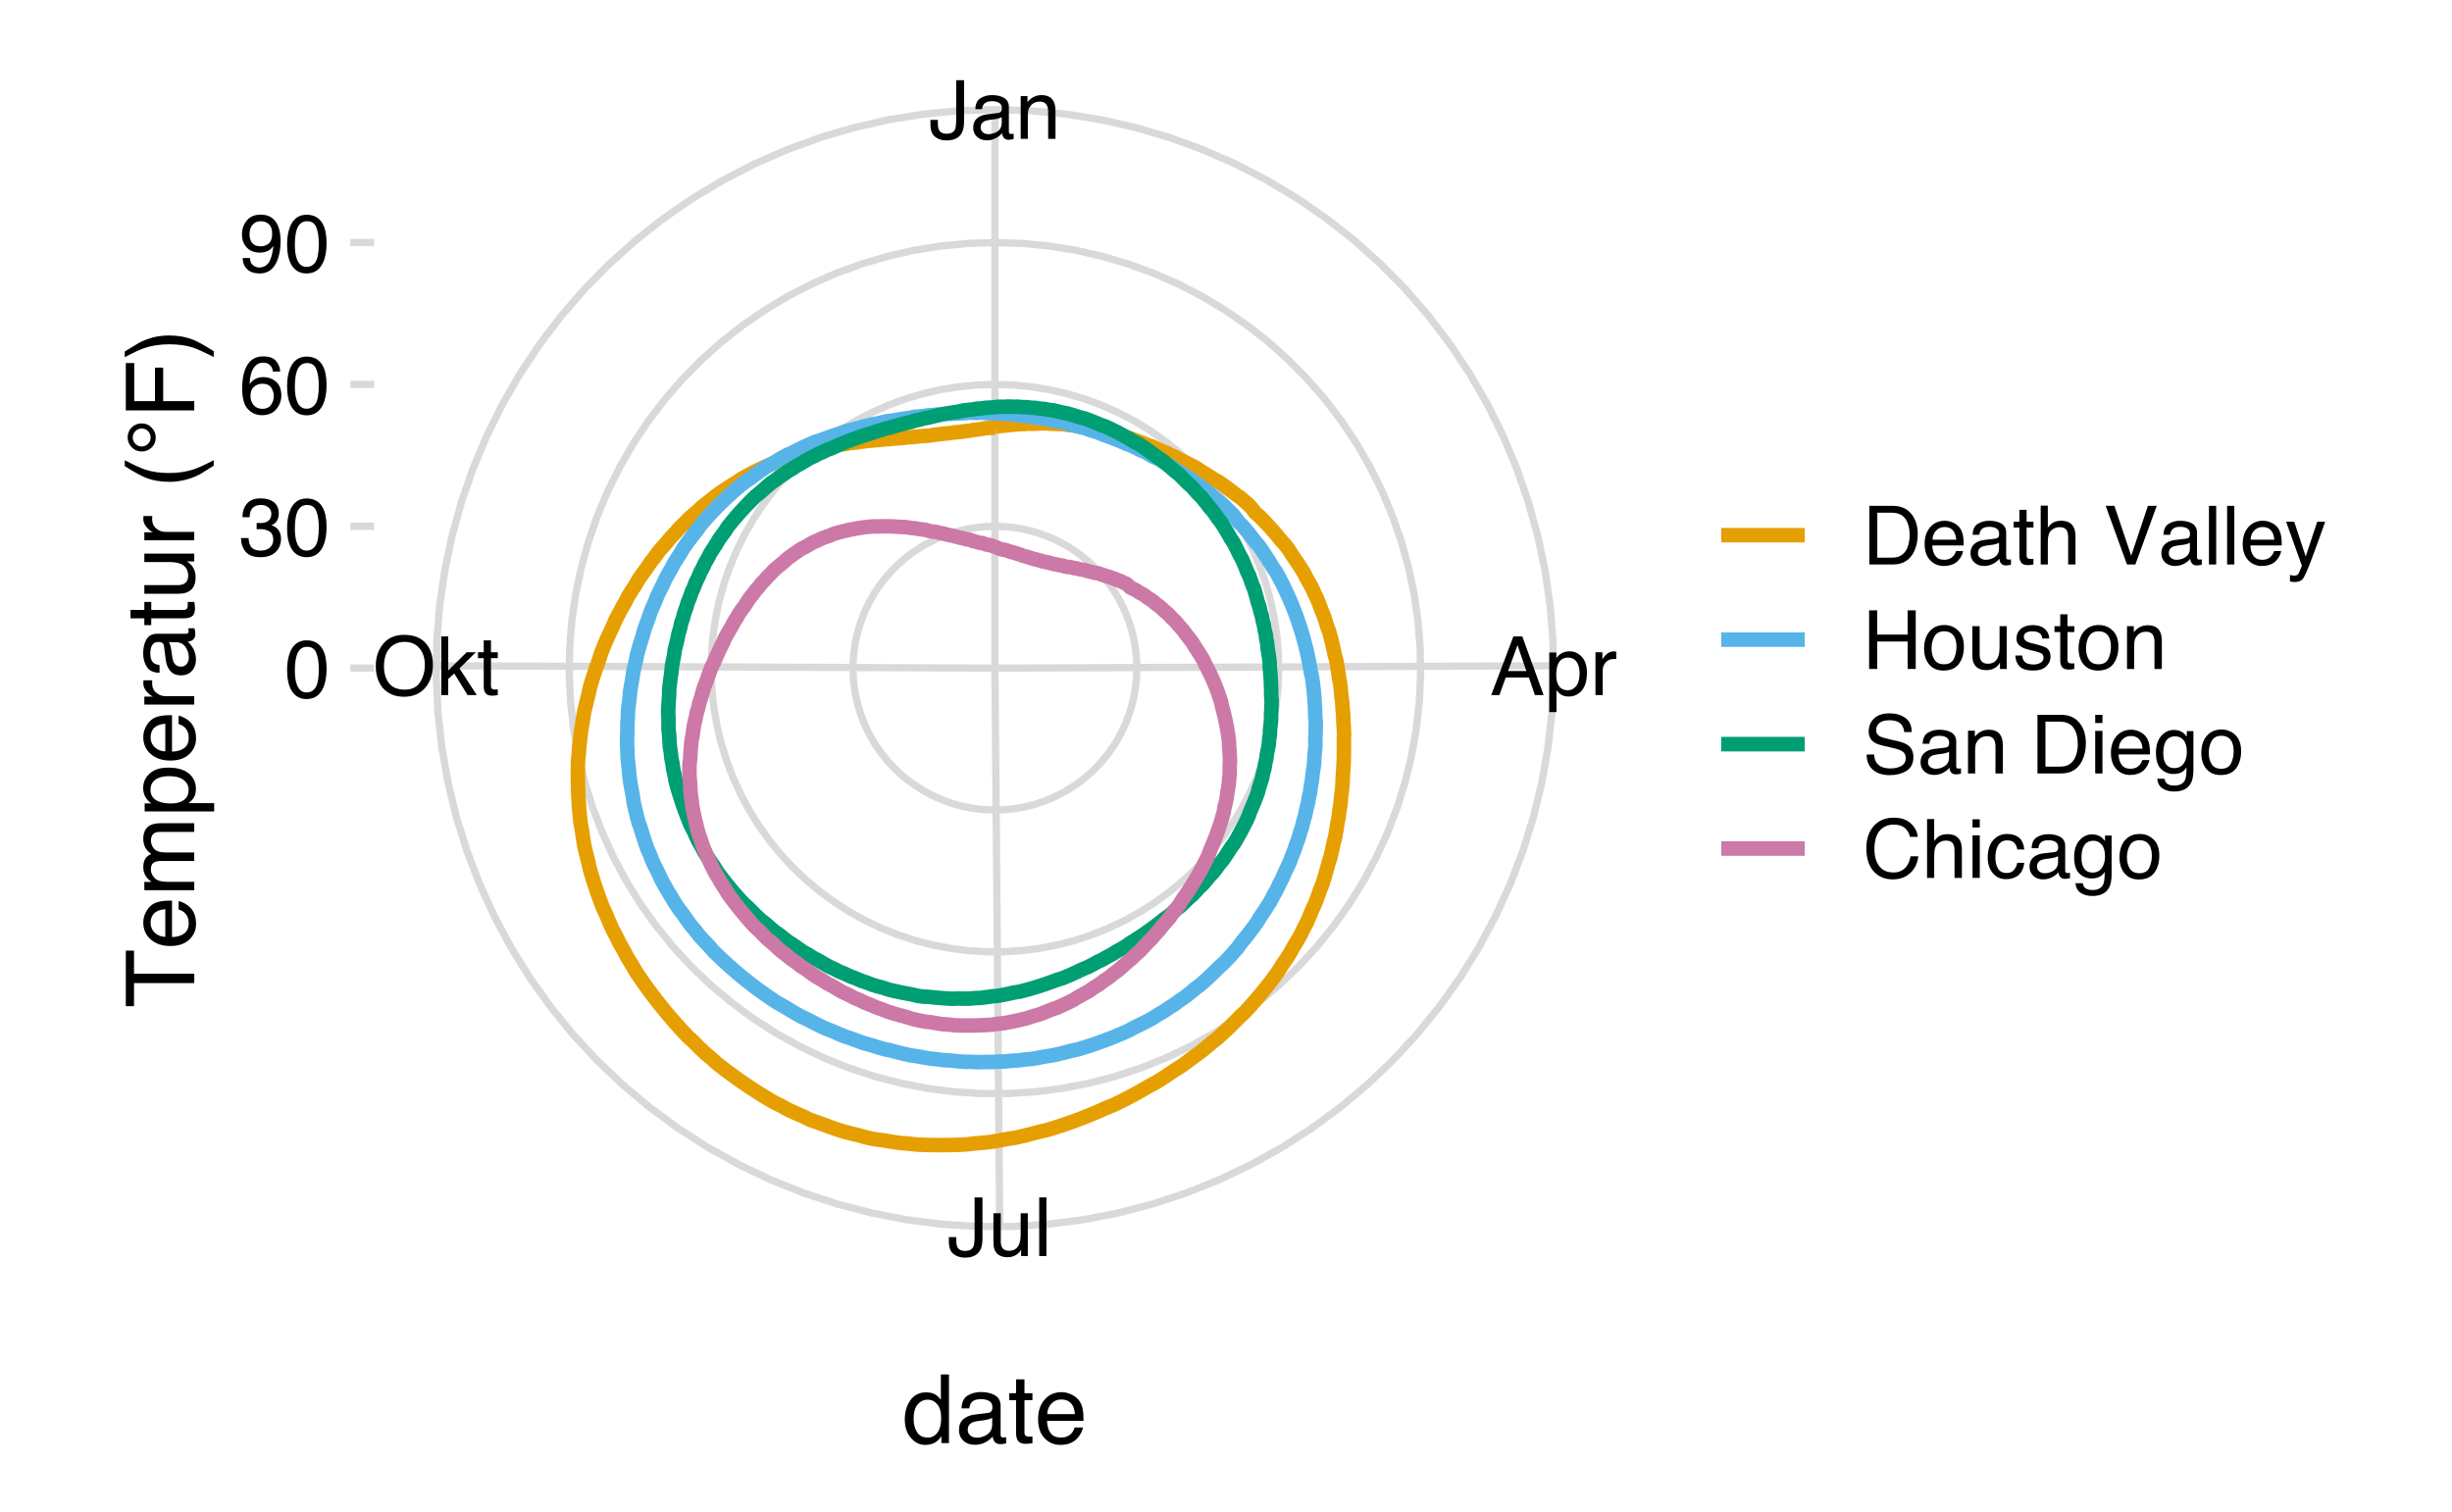 <?xml version="1.0" encoding="UTF-8"?>
<svg xmlns="http://www.w3.org/2000/svg" xmlns:xlink="http://www.w3.org/1999/xlink" width="360pt" height="222pt" viewBox="0 0 360 222" version="1.1">
<defs>
<g>
<symbol overflow="visible" id="glyph0-0">
<path style="stroke:none;" d="M 0.391 0 L 0.391 -8.609 L 7.219 -8.609 L 7.219 0 Z M 6.141 -1.078 L 6.141 -7.531 L 1.469 -7.531 L 1.469 -1.078 Z M 6.141 -1.078 "/>
</symbol>
<symbol overflow="visible" id="glyph0-1">
<path style="stroke:none;" d="M 5.141 -2.562 C 5.141 -1.844 5.031 -1.281 4.812 -0.875 C 4.414 -0.133 3.66 0.234 2.547 0.234 C 1.898 0.234 1.348 0.055 0.891 -0.297 C 0.43 -0.648 0.203 -1.27 0.203 -2.156 L 0.203 -2.781 L 1.297 -2.781 L 1.297 -2.156 C 1.297 -1.688 1.398 -1.332 1.609 -1.094 C 1.816 -0.863 2.145 -0.75 2.594 -0.75 C 3.207 -0.75 3.613 -0.961 3.812 -1.391 C 3.926 -1.648 3.984 -2.145 3.984 -2.875 L 3.984 -8.609 L 5.141 -8.609 Z M 5.141 -2.562 "/>
</symbol>
<symbol overflow="visible" id="glyph0-2">
<path style="stroke:none;" d="M 1.578 -1.672 C 1.578 -1.367 1.688 -1.129 1.906 -0.953 C 2.133 -0.773 2.398 -0.688 2.703 -0.688 C 3.078 -0.688 3.438 -0.77 3.781 -0.938 C 4.375 -1.227 4.672 -1.695 4.672 -2.344 L 4.672 -3.188 C 4.535 -3.113 4.363 -3.047 4.156 -2.984 C 3.957 -2.93 3.758 -2.895 3.562 -2.875 L 2.938 -2.797 C 2.551 -2.742 2.258 -2.66 2.062 -2.547 C 1.738 -2.367 1.578 -2.078 1.578 -1.672 Z M 4.141 -3.797 C 4.379 -3.828 4.539 -3.93 4.625 -4.109 C 4.664 -4.203 4.688 -4.336 4.688 -4.516 C 4.688 -4.867 4.555 -5.125 4.297 -5.281 C 4.047 -5.445 3.688 -5.531 3.219 -5.531 C 2.664 -5.531 2.273 -5.383 2.047 -5.094 C 1.91 -4.926 1.82 -4.68 1.781 -4.359 L 0.797 -4.359 C 0.816 -5.129 1.066 -5.664 1.547 -5.969 C 2.035 -6.27 2.598 -6.422 3.234 -6.422 C 3.973 -6.422 4.57 -6.281 5.031 -6 C 5.488 -5.719 5.719 -5.281 5.719 -4.688 L 5.719 -1.078 C 5.719 -0.973 5.738 -0.883 5.781 -0.812 C 5.832 -0.75 5.93 -0.719 6.078 -0.719 C 6.117 -0.719 6.164 -0.719 6.219 -0.719 C 6.281 -0.727 6.348 -0.738 6.422 -0.75 L 6.422 0.031 C 6.254 0.07 6.125 0.098 6.031 0.109 C 5.945 0.129 5.832 0.141 5.688 0.141 C 5.32 0.141 5.062 0.008 4.906 -0.25 C 4.812 -0.383 4.75 -0.578 4.719 -0.828 C 4.5 -0.547 4.188 -0.301 3.781 -0.094 C 3.383 0.113 2.945 0.219 2.469 0.219 C 1.883 0.219 1.406 0.039 1.031 -0.312 C 0.664 -0.664 0.484 -1.109 0.484 -1.641 C 0.484 -2.223 0.664 -2.676 1.031 -3 C 1.395 -3.32 1.867 -3.52 2.453 -3.594 Z M 3.266 -6.422 Z M 3.266 -6.422 "/>
</symbol>
<symbol overflow="visible" id="glyph0-3">
<path style="stroke:none;" d="M 0.781 -6.281 L 1.781 -6.281 L 1.781 -5.391 C 2.07 -5.754 2.383 -6.016 2.719 -6.172 C 3.051 -6.336 3.422 -6.422 3.828 -6.422 C 4.711 -6.422 5.312 -6.109 5.625 -5.484 C 5.801 -5.141 5.891 -4.656 5.891 -4.031 L 5.891 0 L 4.812 0 L 4.812 -3.953 C 4.812 -4.336 4.754 -4.645 4.641 -4.875 C 4.453 -5.27 4.113 -5.469 3.625 -5.469 C 3.375 -5.469 3.172 -5.441 3.016 -5.391 C 2.723 -5.305 2.469 -5.133 2.25 -4.875 C 2.07 -4.664 1.957 -4.453 1.906 -4.234 C 1.852 -4.016 1.828 -3.695 1.828 -3.281 L 1.828 0 L 0.781 0 Z M 3.25 -6.422 Z M 3.25 -6.422 "/>
</symbol>
<symbol overflow="visible" id="glyph0-4">
<path style="stroke:none;" d="M 5.328 -3.531 L 4.031 -7.328 L 2.641 -3.531 Z M 3.422 -8.609 L 4.734 -8.609 L 7.859 0 L 6.578 0 L 5.703 -2.578 L 2.297 -2.578 L 1.375 0 L 0.172 0 Z M 3.422 -8.609 "/>
</symbol>
<symbol overflow="visible" id="glyph0-5">
<path style="stroke:none;" d="M 3.422 -0.703 C 3.91 -0.703 4.316 -0.91 4.641 -1.328 C 4.973 -1.742 5.141 -2.359 5.141 -3.172 C 5.141 -3.672 5.066 -4.102 4.922 -4.469 C 4.648 -5.156 4.148 -5.5 3.422 -5.5 C 2.691 -5.5 2.191 -5.133 1.922 -4.406 C 1.773 -4.02 1.703 -3.523 1.703 -2.922 C 1.703 -2.43 1.773 -2.02 1.922 -1.688 C 2.191 -1.031 2.691 -0.703 3.422 -0.703 Z M 0.688 -6.25 L 1.719 -6.25 L 1.719 -5.422 C 1.926 -5.703 2.156 -5.922 2.406 -6.078 C 2.758 -6.305 3.176 -6.422 3.656 -6.422 C 4.375 -6.422 4.977 -6.148 5.469 -5.609 C 5.969 -5.066 6.219 -4.289 6.219 -3.281 C 6.219 -1.906 5.859 -0.926 5.141 -0.344 C 4.691 0.031 4.164 0.219 3.562 0.219 C 3.094 0.219 2.695 0.113 2.375 -0.094 C 2.188 -0.219 1.977 -0.422 1.75 -0.703 L 1.75 2.5 L 0.688 2.5 Z M 0.688 -6.25 "/>
</symbol>
<symbol overflow="visible" id="glyph0-6">
<path style="stroke:none;" d="M 0.797 -6.281 L 1.812 -6.281 L 1.812 -5.188 C 1.883 -5.406 2.082 -5.664 2.406 -5.969 C 2.727 -6.27 3.098 -6.422 3.516 -6.422 C 3.535 -6.422 3.566 -6.414 3.609 -6.406 C 3.66 -6.406 3.742 -6.398 3.859 -6.391 L 3.859 -5.281 C 3.797 -5.289 3.738 -5.297 3.688 -5.297 C 3.633 -5.297 3.578 -5.297 3.516 -5.297 C 2.984 -5.297 2.57 -5.125 2.281 -4.781 C 2 -4.445 1.859 -4.055 1.859 -3.609 L 1.859 0 L 0.797 0 Z M 0.797 -6.281 "/>
</symbol>
<symbol overflow="visible" id="glyph0-7">
<path style="stroke:none;" d="M 1.828 -6.281 L 1.828 -2.109 C 1.828 -1.785 1.879 -1.523 1.984 -1.328 C 2.172 -0.953 2.52 -0.766 3.031 -0.766 C 3.758 -0.766 4.258 -1.094 4.531 -1.75 C 4.676 -2.102 4.75 -2.582 4.75 -3.188 L 4.75 -6.281 L 5.797 -6.281 L 5.797 0 L 4.812 0 L 4.812 -0.922 C 4.676 -0.68 4.508 -0.484 4.312 -0.328 C 3.906 0.004 3.414 0.172 2.844 0.172 C 1.945 0.172 1.336 -0.129 1.016 -0.734 C 0.836 -1.047 0.75 -1.473 0.75 -2.016 L 0.75 -6.281 Z M 3.281 -6.422 Z M 3.281 -6.422 "/>
</symbol>
<symbol overflow="visible" id="glyph0-8">
<path style="stroke:none;" d="M 0.797 -8.609 L 1.859 -8.609 L 1.859 0 L 0.797 0 Z M 0.797 -8.609 "/>
</symbol>
<symbol overflow="visible" id="glyph0-9">
<path style="stroke:none;" d="M 4.625 -8.844 C 6.145 -8.844 7.27 -8.352 8 -7.375 C 8.57 -6.613 8.859 -5.641 8.859 -4.453 C 8.859 -3.172 8.531 -2.102 7.875 -1.25 C 7.113 -0.25 6.023 0.25 4.609 0.25 C 3.285 0.25 2.242 -0.188 1.484 -1.062 C 0.805 -1.906 0.469 -2.973 0.469 -4.266 C 0.469 -5.422 0.758 -6.414 1.344 -7.25 C 2.082 -8.312 3.176 -8.844 4.625 -8.844 Z M 4.75 -0.797 C 5.77 -0.797 6.508 -1.16 6.969 -1.891 C 7.438 -2.629 7.672 -3.477 7.672 -4.438 C 7.672 -5.445 7.406 -6.258 6.875 -6.875 C 6.344 -7.5 5.617 -7.812 4.703 -7.812 C 3.805 -7.812 3.078 -7.504 2.516 -6.891 C 1.953 -6.273 1.672 -5.375 1.672 -4.188 C 1.672 -3.227 1.91 -2.422 2.391 -1.766 C 2.879 -1.117 3.664 -0.797 4.75 -0.797 Z M 4.672 -8.844 Z M 4.672 -8.844 "/>
</symbol>
<symbol overflow="visible" id="glyph0-10">
<path style="stroke:none;" d="M 0.75 -8.609 L 1.766 -8.609 L 1.766 -3.609 L 4.469 -6.281 L 5.812 -6.281 L 3.422 -3.922 L 5.953 0 L 4.609 0 L 2.656 -3.172 L 1.766 -2.359 L 1.766 0 L 0.75 0 Z M 0.75 -8.609 "/>
</symbol>
<symbol overflow="visible" id="glyph0-11">
<path style="stroke:none;" d="M 0.984 -8.031 L 2.047 -8.031 L 2.047 -6.281 L 3.047 -6.281 L 3.047 -5.422 L 2.047 -5.422 L 2.047 -1.312 C 2.047 -1.094 2.125 -0.945 2.281 -0.875 C 2.352 -0.832 2.488 -0.812 2.688 -0.812 C 2.738 -0.812 2.789 -0.812 2.844 -0.812 C 2.906 -0.82 2.973 -0.828 3.047 -0.828 L 3.047 0 C 2.93 0.031 2.805 0.051 2.672 0.062 C 2.547 0.082 2.406 0.094 2.25 0.094 C 1.758 0.094 1.426 -0.031 1.25 -0.281 C 1.07 -0.531 0.984 -0.859 0.984 -1.266 L 0.984 -5.422 L 0.141 -5.422 L 0.141 -6.281 L 0.984 -6.281 Z M 0.984 -8.031 "/>
</symbol>
<symbol overflow="visible" id="glyph0-12">
<path style="stroke:none;" d="M 3.25 -8.391 C 4.332 -8.391 5.117 -7.941 5.609 -7.047 C 5.984 -6.359 6.172 -5.41 6.172 -4.203 C 6.172 -3.066 6 -2.125 5.656 -1.375 C 5.164 -0.301 4.359 0.234 3.234 0.234 C 2.234 0.234 1.484 -0.203 0.984 -1.078 C 0.578 -1.816 0.375 -2.801 0.375 -4.031 C 0.375 -4.977 0.5 -5.797 0.75 -6.484 C 1.207 -7.754 2.039 -8.391 3.25 -8.391 Z M 3.234 -0.734 C 3.785 -0.734 4.223 -0.973 4.547 -1.453 C 4.867 -1.941 5.031 -2.848 5.031 -4.172 C 5.031 -5.117 4.91 -5.898 4.672 -6.516 C 4.441 -7.129 3.988 -7.438 3.312 -7.438 C 2.688 -7.438 2.227 -7.145 1.938 -6.562 C 1.656 -5.977 1.516 -5.117 1.516 -3.984 C 1.516 -3.129 1.609 -2.441 1.797 -1.922 C 2.078 -1.129 2.555 -0.734 3.234 -0.734 Z M 3.234 -0.734 "/>
</symbol>
<symbol overflow="visible" id="glyph0-13">
<path style="stroke:none;" d="M 3.125 0.234 C 2.125 0.234 1.398 -0.035 0.953 -0.578 C 0.504 -1.129 0.281 -1.797 0.281 -2.578 L 1.391 -2.578 C 1.43 -2.035 1.531 -1.641 1.688 -1.391 C 1.969 -0.953 2.461 -0.734 3.172 -0.734 C 3.734 -0.734 4.18 -0.879 4.516 -1.172 C 4.848 -1.473 5.016 -1.859 5.016 -2.328 C 5.016 -2.898 4.836 -3.301 4.484 -3.531 C 4.129 -3.77 3.641 -3.891 3.016 -3.891 C 2.941 -3.891 2.867 -3.883 2.797 -3.875 C 2.723 -3.875 2.648 -3.875 2.578 -3.875 L 2.578 -4.812 C 2.691 -4.789 2.785 -4.781 2.859 -4.781 C 2.93 -4.781 3.008 -4.781 3.094 -4.781 C 3.488 -4.781 3.812 -4.844 4.062 -4.969 C 4.508 -5.188 4.734 -5.578 4.734 -6.141 C 4.734 -6.555 4.582 -6.875 4.281 -7.094 C 3.988 -7.32 3.645 -7.438 3.25 -7.438 C 2.551 -7.438 2.066 -7.203 1.797 -6.734 C 1.648 -6.484 1.566 -6.117 1.547 -5.641 L 0.5 -5.641 C 0.5 -6.266 0.625 -6.797 0.875 -7.234 C 1.301 -8.016 2.055 -8.406 3.141 -8.406 C 3.992 -8.406 4.656 -8.211 5.125 -7.828 C 5.594 -7.453 5.828 -6.898 5.828 -6.172 C 5.828 -5.66 5.691 -5.242 5.422 -4.922 C 5.242 -4.723 5.02 -4.566 4.75 -4.453 C 5.188 -4.328 5.531 -4.094 5.781 -3.75 C 6.031 -3.406 6.156 -2.984 6.156 -2.484 C 6.156 -1.68 5.891 -1.023 5.359 -0.516 C 4.836 -0.016 4.094 0.234 3.125 0.234 Z M 3.125 0.234 "/>
</symbol>
<symbol overflow="visible" id="glyph0-14">
<path style="stroke:none;" d="M 3.516 -8.422 C 4.453 -8.422 5.102 -8.176 5.469 -7.688 C 5.844 -7.207 6.031 -6.707 6.031 -6.188 L 4.984 -6.188 C 4.922 -6.52 4.82 -6.781 4.688 -6.969 C 4.426 -7.32 4.039 -7.5 3.531 -7.5 C 2.938 -7.5 2.461 -7.223 2.109 -6.672 C 1.766 -6.129 1.578 -5.352 1.547 -4.344 C 1.785 -4.695 2.086 -4.961 2.453 -5.141 C 2.785 -5.297 3.16 -5.375 3.578 -5.375 C 4.285 -5.375 4.898 -5.148 5.422 -4.703 C 5.941 -4.254 6.203 -3.582 6.203 -2.688 C 6.203 -1.926 5.953 -1.25 5.453 -0.656 C 4.961 -0.07 4.258 0.219 3.344 0.219 C 2.551 0.219 1.867 -0.078 1.297 -0.672 C 0.734 -1.273 0.453 -2.281 0.453 -3.688 C 0.453 -4.727 0.578 -5.613 0.828 -6.344 C 1.316 -7.727 2.211 -8.422 3.516 -8.422 Z M 3.438 -0.719 C 3.988 -0.719 4.398 -0.906 4.672 -1.281 C 4.953 -1.656 5.094 -2.098 5.094 -2.609 C 5.094 -3.035 4.969 -3.441 4.719 -3.828 C 4.477 -4.211 4.031 -4.406 3.375 -4.406 C 2.926 -4.406 2.531 -4.254 2.188 -3.953 C 1.844 -3.66 1.672 -3.211 1.672 -2.609 C 1.672 -2.078 1.828 -1.629 2.141 -1.266 C 2.453 -0.898 2.883 -0.719 3.438 -0.719 Z M 3.438 -0.719 "/>
</symbol>
<symbol overflow="visible" id="glyph0-15">
<path style="stroke:none;" d="M 1.594 -2.031 C 1.625 -1.445 1.848 -1.047 2.266 -0.828 C 2.484 -0.703 2.727 -0.641 3 -0.641 C 3.5 -0.641 3.926 -0.848 4.281 -1.266 C 4.633 -1.691 4.891 -2.547 5.047 -3.828 C 4.805 -3.461 4.516 -3.203 4.172 -3.047 C 3.828 -2.898 3.453 -2.828 3.047 -2.828 C 2.242 -2.828 1.602 -3.078 1.125 -3.578 C 0.656 -4.086 0.422 -4.738 0.422 -5.531 C 0.422 -6.289 0.656 -6.957 1.125 -7.531 C 1.594 -8.113 2.281 -8.406 3.188 -8.406 C 4.406 -8.406 5.25 -7.852 5.719 -6.75 C 5.969 -6.145 6.094 -5.391 6.094 -4.484 C 6.094 -3.453 5.941 -2.539 5.641 -1.75 C 5.129 -0.426 4.258 0.234 3.031 0.234 C 2.219 0.234 1.598 0.02 1.172 -0.406 C 0.742 -0.844 0.531 -1.383 0.531 -2.031 Z M 3.188 -3.75 C 3.613 -3.75 4 -3.883 4.344 -4.156 C 4.688 -4.438 4.859 -4.922 4.859 -5.609 C 4.859 -6.223 4.703 -6.68 4.391 -6.984 C 4.078 -7.285 3.68 -7.438 3.203 -7.438 C 2.691 -7.438 2.285 -7.266 1.984 -6.922 C 1.68 -6.578 1.531 -6.113 1.531 -5.531 C 1.531 -4.988 1.66 -4.555 1.922 -4.234 C 2.191 -3.91 2.613 -3.75 3.188 -3.75 Z M 3.188 -3.75 "/>
</symbol>
<symbol overflow="visible" id="glyph0-16">
<path style="stroke:none;" d="M 4.219 -1 C 4.613 -1 4.938 -1.039 5.188 -1.125 C 5.645 -1.27 6.02 -1.562 6.312 -2 C 6.539 -2.344 6.703 -2.785 6.797 -3.328 C 6.859 -3.66 6.891 -3.961 6.891 -4.234 C 6.891 -5.305 6.676 -6.133 6.25 -6.719 C 5.832 -7.312 5.148 -7.609 4.203 -7.609 L 2.141 -7.609 L 2.141 -1 Z M 0.969 -8.609 L 4.453 -8.609 C 5.641 -8.609 6.555 -8.188 7.203 -7.344 C 7.785 -6.594 8.078 -5.625 8.078 -4.438 C 8.078 -3.52 7.906 -2.691 7.562 -1.953 C 6.957 -0.648 5.914 0 4.438 0 L 0.969 0 Z M 0.969 -8.609 "/>
</symbol>
<symbol overflow="visible" id="glyph0-17">
<path style="stroke:none;" d="M 3.391 -6.422 C 3.836 -6.422 4.27 -6.316 4.688 -6.109 C 5.102 -5.898 5.422 -5.629 5.641 -5.297 C 5.848 -4.973 5.988 -4.602 6.062 -4.188 C 6.125 -3.895 6.156 -3.43 6.156 -2.797 L 1.547 -2.797 C 1.566 -2.16 1.719 -1.648 2 -1.266 C 2.281 -0.879 2.719 -0.688 3.312 -0.688 C 3.863 -0.688 4.301 -0.867 4.625 -1.234 C 4.812 -1.441 4.945 -1.688 5.031 -1.969 L 6.062 -1.969 C 6.039 -1.738 5.953 -1.484 5.797 -1.203 C 5.641 -0.922 5.469 -0.688 5.281 -0.5 C 4.957 -0.188 4.555 0.02 4.078 0.125 C 3.828 0.188 3.539 0.219 3.219 0.219 C 2.438 0.219 1.773 -0.062 1.234 -0.625 C 0.691 -1.195 0.422 -1.992 0.422 -3.016 C 0.422 -4.023 0.691 -4.844 1.234 -5.469 C 1.785 -6.102 2.504 -6.422 3.391 -6.422 Z M 5.062 -3.641 C 5.02 -4.098 4.922 -4.461 4.766 -4.734 C 4.484 -5.242 4.004 -5.5 3.328 -5.5 C 2.836 -5.5 2.426 -5.32 2.094 -4.969 C 1.77 -4.625 1.598 -4.18 1.578 -3.641 Z M 3.281 -6.422 Z M 3.281 -6.422 "/>
</symbol>
<symbol overflow="visible" id="glyph0-18">
<path style="stroke:none;" d="M 0.781 -8.641 L 1.828 -8.641 L 1.828 -5.422 C 2.078 -5.742 2.301 -5.969 2.5 -6.094 C 2.844 -6.312 3.27 -6.422 3.781 -6.422 C 4.688 -6.422 5.301 -6.102 5.625 -5.469 C 5.801 -5.125 5.891 -4.645 5.891 -4.031 L 5.891 0 L 4.812 0 L 4.812 -3.953 C 4.812 -4.41 4.75 -4.75 4.625 -4.969 C 4.438 -5.312 4.078 -5.484 3.547 -5.484 C 3.109 -5.484 2.711 -5.332 2.359 -5.031 C 2.004 -4.727 1.828 -4.16 1.828 -3.328 L 1.828 0 L 0.781 0 Z M 0.781 -8.641 "/>
</symbol>
<symbol overflow="visible" id="glyph0-19">
<path style="stroke:none;" d=""/>
</symbol>
<symbol overflow="visible" id="glyph0-20">
<path style="stroke:none;" d="M 1.594 -8.609 L 4.062 -1.281 L 6.516 -8.609 L 7.812 -8.609 L 4.672 0 L 3.438 0 L 0.312 -8.609 Z M 1.594 -8.609 "/>
</symbol>
<symbol overflow="visible" id="glyph0-21">
<path style="stroke:none;" d="M 4.688 -6.281 L 5.859 -6.281 C 5.711 -5.875 5.383 -4.953 4.875 -3.516 C 4.488 -2.441 4.164 -1.566 3.906 -0.891 C 3.301 0.711 2.875 1.691 2.625 2.047 C 2.375 2.398 1.941 2.578 1.328 2.578 C 1.18 2.578 1.066 2.566 0.984 2.547 C 0.91 2.535 0.812 2.516 0.688 2.484 L 0.688 1.531 C 0.875 1.582 1.008 1.613 1.094 1.625 C 1.176 1.633 1.25 1.641 1.312 1.641 C 1.5 1.641 1.641 1.609 1.734 1.547 C 1.828 1.484 1.906 1.406 1.969 1.312 C 1.988 1.281 2.055 1.117 2.172 0.828 C 2.297 0.535 2.383 0.32 2.438 0.188 L 0.125 -6.281 L 1.312 -6.281 L 3 -1.172 Z M 3 -6.422 Z M 3 -6.422 "/>
</symbol>
<symbol overflow="visible" id="glyph0-22">
<path style="stroke:none;" d="M 0.938 -8.609 L 2.125 -8.609 L 2.125 -5.047 L 6.594 -5.047 L 6.594 -8.609 L 7.781 -8.609 L 7.781 0 L 6.594 0 L 6.594 -4.031 L 2.125 -4.031 L 2.125 0 L 0.938 0 Z M 0.938 -8.609 "/>
</symbol>
<symbol overflow="visible" id="glyph0-23">
<path style="stroke:none;" d="M 3.266 -0.688 C 3.961 -0.688 4.441 -0.945 4.703 -1.469 C 4.961 -2 5.094 -2.586 5.094 -3.234 C 5.094 -3.828 5 -4.305 4.812 -4.672 C 4.508 -5.242 4 -5.531 3.281 -5.531 C 2.633 -5.531 2.164 -5.285 1.875 -4.797 C 1.582 -4.305 1.438 -3.711 1.438 -3.016 C 1.438 -2.348 1.582 -1.789 1.875 -1.344 C 2.164 -0.906 2.629 -0.688 3.266 -0.688 Z M 3.312 -6.453 C 4.113 -6.453 4.789 -6.18 5.344 -5.641 C 5.906 -5.109 6.188 -4.316 6.188 -3.266 C 6.188 -2.254 5.941 -1.414 5.453 -0.75 C 4.961 -0.094 4.203 0.234 3.172 0.234 C 2.305 0.234 1.617 -0.055 1.109 -0.641 C 0.598 -1.234 0.344 -2.02 0.344 -3 C 0.344 -4.051 0.609 -4.891 1.141 -5.516 C 1.68 -6.141 2.406 -6.453 3.312 -6.453 Z M 3.266 -6.422 Z M 3.266 -6.422 "/>
</symbol>
<symbol overflow="visible" id="glyph0-24">
<path style="stroke:none;" d="M 1.406 -1.969 C 1.438 -1.613 1.523 -1.344 1.672 -1.156 C 1.93 -0.82 2.391 -0.656 3.047 -0.656 C 3.441 -0.656 3.785 -0.738 4.078 -0.906 C 4.379 -1.07 4.531 -1.332 4.531 -1.688 C 4.531 -1.957 4.41 -2.164 4.172 -2.312 C 4.016 -2.395 3.711 -2.492 3.266 -2.609 L 2.422 -2.812 C 1.891 -2.945 1.5 -3.098 1.25 -3.266 C 0.789 -3.547 0.562 -3.941 0.562 -4.453 C 0.562 -5.047 0.773 -5.523 1.203 -5.891 C 1.629 -6.254 2.207 -6.438 2.938 -6.438 C 3.875 -6.438 4.551 -6.16 4.969 -5.609 C 5.238 -5.254 5.367 -4.875 5.359 -4.469 L 4.359 -4.469 C 4.336 -4.707 4.254 -4.926 4.109 -5.125 C 3.867 -5.395 3.445 -5.531 2.844 -5.531 C 2.445 -5.531 2.145 -5.453 1.938 -5.297 C 1.738 -5.148 1.641 -4.953 1.641 -4.703 C 1.641 -4.43 1.773 -4.211 2.047 -4.047 C 2.203 -3.953 2.43 -3.867 2.734 -3.797 L 3.422 -3.625 C 4.18 -3.438 4.691 -3.258 4.953 -3.094 C 5.359 -2.82 5.562 -2.395 5.562 -1.812 C 5.562 -1.258 5.348 -0.781 4.922 -0.375 C 4.504 0.031 3.863 0.234 3 0.234 C 2.062 0.234 1.395 0.023 1 -0.391 C 0.613 -0.816 0.41 -1.344 0.391 -1.969 Z M 2.953 -6.422 Z M 2.953 -6.422 "/>
</symbol>
<symbol overflow="visible" id="glyph0-25">
<path style="stroke:none;" d="M 1.672 -2.781 C 1.703 -2.289 1.816 -1.895 2.016 -1.594 C 2.41 -1.02 3.094 -0.734 4.062 -0.734 C 4.5 -0.734 4.898 -0.797 5.266 -0.922 C 5.961 -1.16 6.312 -1.594 6.312 -2.219 C 6.312 -2.688 6.16 -3.02 5.859 -3.219 C 5.566 -3.414 5.102 -3.586 4.469 -3.734 L 3.312 -4 C 2.539 -4.164 2 -4.352 1.688 -4.562 C 1.145 -4.926 0.875 -5.461 0.875 -6.172 C 0.875 -6.953 1.141 -7.586 1.672 -8.078 C 2.203 -8.578 2.957 -8.828 3.938 -8.828 C 4.844 -8.828 5.609 -8.609 6.234 -8.172 C 6.867 -7.734 7.188 -7.035 7.188 -6.078 L 6.094 -6.078 C 6.031 -6.547 5.906 -6.898 5.719 -7.141 C 5.363 -7.586 4.758 -7.812 3.906 -7.812 C 3.219 -7.812 2.723 -7.664 2.422 -7.375 C 2.117 -7.094 1.969 -6.758 1.969 -6.375 C 1.969 -5.957 2.145 -5.648 2.5 -5.453 C 2.727 -5.328 3.25 -5.172 4.062 -4.984 L 5.281 -4.703 C 5.852 -4.566 6.301 -4.383 6.625 -4.156 C 7.164 -3.758 7.438 -3.176 7.438 -2.406 C 7.438 -1.457 7.086 -0.773 6.391 -0.359 C 5.703 0.047 4.898 0.25 3.984 0.25 C 2.91 0.25 2.07 -0.02 1.469 -0.562 C 0.863 -1.113 0.566 -1.852 0.578 -2.781 Z M 4.031 -8.844 Z M 4.031 -8.844 "/>
</symbol>
<symbol overflow="visible" id="glyph0-26">
<path style="stroke:none;" d="M 0.781 -6.25 L 1.844 -6.25 L 1.844 0 L 0.781 0 Z M 0.781 -8.609 L 1.844 -8.609 L 1.844 -7.406 L 0.781 -7.406 Z M 0.781 -8.609 "/>
</symbol>
<symbol overflow="visible" id="glyph0-27">
<path style="stroke:none;" d="M 2.984 -6.391 C 3.484 -6.391 3.914 -6.27 4.281 -6.031 C 4.477 -5.883 4.68 -5.68 4.891 -5.422 L 4.891 -6.219 L 5.859 -6.219 L 5.859 -0.516 C 5.859 0.285 5.742 0.914 5.516 1.375 C 5.078 2.227 4.25 2.656 3.031 2.656 C 2.352 2.656 1.785 2.504 1.328 2.203 C 0.867 1.898 0.609 1.426 0.547 0.781 L 1.625 0.781 C 1.676 1.062 1.773 1.281 1.922 1.438 C 2.16 1.664 2.535 1.781 3.047 1.781 C 3.859 1.781 4.391 1.492 4.641 0.922 C 4.785 0.586 4.852 -0.008 4.844 -0.875 C 4.633 -0.551 4.379 -0.312 4.078 -0.156 C 3.785 0 3.395 0.078 2.906 0.078 C 2.227 0.078 1.633 -0.16 1.125 -0.641 C 0.613 -1.129 0.359 -1.93 0.359 -3.047 C 0.359 -4.098 0.613 -4.914 1.125 -5.5 C 1.645 -6.094 2.266 -6.391 2.984 -6.391 Z M 4.891 -3.172 C 4.891 -3.941 4.727 -4.516 4.406 -4.891 C 4.082 -5.266 3.676 -5.453 3.188 -5.453 C 2.438 -5.453 1.926 -5.102 1.656 -4.406 C 1.508 -4.039 1.438 -3.555 1.438 -2.953 C 1.438 -2.242 1.578 -1.703 1.859 -1.328 C 2.148 -0.961 2.539 -0.781 3.031 -0.781 C 3.789 -0.781 4.32 -1.125 4.625 -1.812 C 4.801 -2.195 4.891 -2.648 4.891 -3.172 Z M 3.109 -6.422 Z M 3.109 -6.422 "/>
</symbol>
<symbol overflow="visible" id="glyph0-28">
<path style="stroke:none;" d="M 4.547 -8.844 C 5.629 -8.844 6.473 -8.555 7.078 -7.984 C 7.68 -7.41 8.016 -6.758 8.078 -6.031 L 6.938 -6.031 C 6.812 -6.582 6.555 -7.02 6.172 -7.344 C 5.785 -7.664 5.242 -7.828 4.547 -7.828 C 3.703 -7.828 3.02 -7.531 2.5 -6.938 C 1.977 -6.344 1.719 -5.43 1.719 -4.203 C 1.719 -3.191 1.953 -2.367 2.422 -1.734 C 2.891 -1.109 3.594 -0.797 4.531 -0.797 C 5.383 -0.797 6.039 -1.129 6.5 -1.797 C 6.727 -2.141 6.906 -2.598 7.031 -3.172 L 8.156 -3.172 C 8.062 -2.266 7.727 -1.504 7.156 -0.891 C 6.469 -0.148 5.547 0.219 4.391 0.219 C 3.391 0.219 2.551 -0.082 1.875 -0.688 C 0.977 -1.488 0.531 -2.723 0.531 -4.391 C 0.531 -5.66 0.863 -6.703 1.531 -7.516 C 2.258 -8.398 3.266 -8.844 4.547 -8.844 Z M 4.312 -8.844 Z M 4.312 -8.844 "/>
</symbol>
<symbol overflow="visible" id="glyph0-29">
<path style="stroke:none;" d="M 3.188 -6.453 C 3.895 -6.453 4.469 -6.281 4.906 -5.938 C 5.352 -5.594 5.625 -5.004 5.719 -4.172 L 4.688 -4.172 C 4.625 -4.555 4.484 -4.875 4.266 -5.125 C 4.047 -5.383 3.688 -5.516 3.188 -5.516 C 2.52 -5.516 2.039 -5.188 1.75 -4.531 C 1.562 -4.102 1.469 -3.578 1.469 -2.953 C 1.469 -2.328 1.598 -1.797 1.859 -1.359 C 2.129 -0.93 2.551 -0.719 3.125 -0.719 C 3.562 -0.719 3.906 -0.852 4.156 -1.125 C 4.414 -1.395 4.594 -1.758 4.688 -2.219 L 5.719 -2.219 C 5.602 -1.383 5.312 -0.773 4.844 -0.391 C 4.375 -0.004 3.773 0.188 3.047 0.188 C 2.223 0.188 1.566 -0.113 1.078 -0.719 C 0.586 -1.32 0.344 -2.07 0.344 -2.969 C 0.344 -4.07 0.609 -4.926 1.141 -5.531 C 1.68 -6.145 2.363 -6.453 3.188 -6.453 Z M 3.031 -6.422 Z M 3.031 -6.422 "/>
</symbol>
<symbol overflow="visible" id="glyph1-0">
<path style="stroke:none;" d="M 0.453 0 L 0.453 -10.047 L 8.422 -10.047 L 8.422 0 Z M 7.172 -1.266 L 7.172 -8.781 L 1.703 -8.781 L 1.703 -1.266 Z M 7.172 -1.266 "/>
</symbol>
<symbol overflow="visible" id="glyph1-1">
<path style="stroke:none;" d="M 1.688 -3.578 C 1.688 -2.797 1.852 -2.141 2.188 -1.609 C 2.52 -1.078 3.051 -0.812 3.781 -0.812 C 4.352 -0.812 4.82 -1.055 5.188 -1.547 C 5.551 -2.035 5.734 -2.738 5.734 -3.656 C 5.734 -4.582 5.539 -5.266 5.156 -5.703 C 4.781 -6.148 4.316 -6.375 3.766 -6.375 C 3.148 -6.375 2.648 -6.133 2.266 -5.656 C 1.879 -5.188 1.688 -4.492 1.688 -3.578 Z M 3.531 -7.453 C 4.094 -7.453 4.562 -7.332 4.938 -7.094 C 5.156 -6.957 5.406 -6.719 5.688 -6.375 L 5.688 -10.078 L 6.875 -10.078 L 6.875 0 L 5.766 0 L 5.766 -1.016 C 5.473 -0.566 5.129 -0.238 4.734 -0.031 C 4.348 0.164 3.898 0.266 3.391 0.266 C 2.578 0.266 1.875 -0.078 1.281 -0.766 C 0.688 -1.453 0.391 -2.363 0.391 -3.5 C 0.391 -4.57 0.66 -5.5 1.203 -6.281 C 1.742 -7.062 2.52 -7.453 3.531 -7.453 Z M 3.531 -7.453 "/>
</symbol>
<symbol overflow="visible" id="glyph1-2">
<path style="stroke:none;" d="M 1.844 -1.953 C 1.844 -1.598 1.973 -1.316 2.234 -1.109 C 2.492 -0.898 2.801 -0.797 3.156 -0.797 C 3.594 -0.797 4.016 -0.895 4.422 -1.094 C 5.098 -1.426 5.438 -1.973 5.438 -2.734 L 5.438 -3.719 C 5.289 -3.625 5.098 -3.547 4.859 -3.484 C 4.617 -3.422 4.383 -3.375 4.156 -3.344 L 3.422 -3.25 C 2.973 -3.195 2.633 -3.102 2.406 -2.969 C 2.031 -2.758 1.844 -2.422 1.844 -1.953 Z M 4.828 -4.438 C 5.109 -4.469 5.297 -4.586 5.391 -4.797 C 5.441 -4.898 5.469 -5.055 5.469 -5.266 C 5.469 -5.68 5.316 -5.984 5.016 -6.172 C 4.723 -6.359 4.301 -6.453 3.75 -6.453 C 3.102 -6.453 2.645 -6.281 2.375 -5.938 C 2.227 -5.75 2.129 -5.469 2.078 -5.094 L 0.938 -5.094 C 0.957 -5.988 1.25 -6.613 1.812 -6.969 C 2.375 -7.32 3.031 -7.5 3.781 -7.5 C 4.633 -7.5 5.332 -7.332 5.875 -7 C 6.406 -6.676 6.672 -6.164 6.672 -5.469 L 6.672 -1.266 C 6.672 -1.129 6.695 -1.02 6.75 -0.938 C 6.801 -0.863 6.91 -0.828 7.078 -0.828 C 7.141 -0.828 7.203 -0.832 7.266 -0.844 C 7.336 -0.852 7.41 -0.863 7.484 -0.875 L 7.484 0.031 C 7.297 0.082 7.148 0.113 7.047 0.125 C 6.941 0.145 6.805 0.156 6.641 0.156 C 6.211 0.156 5.906 0.004 5.719 -0.297 C 5.613 -0.453 5.539 -0.676 5.5 -0.969 C 5.25 -0.645 4.891 -0.359 4.422 -0.109 C 3.953 0.129 3.438 0.25 2.875 0.25 C 2.195 0.25 1.641 0.047 1.203 -0.359 C 0.773 -0.773 0.562 -1.297 0.562 -1.922 C 0.562 -2.598 0.77 -3.125 1.188 -3.5 C 1.613 -3.875 2.172 -4.102 2.859 -4.188 Z M 3.812 -7.5 Z M 3.812 -7.5 "/>
</symbol>
<symbol overflow="visible" id="glyph1-3">
<path style="stroke:none;" d="M 1.156 -9.359 L 2.391 -9.359 L 2.391 -7.328 L 3.562 -7.328 L 3.562 -6.312 L 2.391 -6.312 L 2.391 -1.531 C 2.391 -1.281 2.477 -1.113 2.656 -1.031 C 2.75 -0.977 2.906 -0.953 3.125 -0.953 C 3.188 -0.953 3.25 -0.953 3.312 -0.953 C 3.383 -0.953 3.469 -0.957 3.562 -0.969 L 3.562 0 C 3.414 0.039 3.266 0.066 3.109 0.078 C 2.961 0.098 2.801 0.109 2.625 0.109 C 2.051 0.109 1.66 -0.035 1.453 -0.328 C 1.254 -0.617 1.156 -1 1.156 -1.469 L 1.156 -6.312 L 0.156 -6.312 L 0.156 -7.328 L 1.156 -7.328 Z M 1.156 -9.359 "/>
</symbol>
<symbol overflow="visible" id="glyph1-4">
<path style="stroke:none;" d="M 3.953 -7.484 C 4.473 -7.484 4.973 -7.359 5.453 -7.109 C 5.941 -6.867 6.316 -6.555 6.578 -6.172 C 6.828 -5.805 6.988 -5.375 7.062 -4.875 C 7.133 -4.539 7.172 -4.004 7.172 -3.266 L 1.812 -3.266 C 1.832 -2.523 2.004 -1.93 2.328 -1.484 C 2.66 -1.035 3.172 -0.812 3.859 -0.812 C 4.504 -0.812 5.02 -1.02 5.406 -1.438 C 5.625 -1.688 5.773 -1.973 5.859 -2.297 L 7.078 -2.297 C 7.047 -2.023 6.938 -1.723 6.75 -1.391 C 6.57 -1.066 6.375 -0.801 6.156 -0.594 C 5.781 -0.227 5.316 0.02 4.766 0.156 C 4.473 0.227 4.141 0.266 3.766 0.266 C 2.848 0.266 2.07 -0.066 1.438 -0.734 C 0.812 -1.398 0.5 -2.328 0.5 -3.516 C 0.5 -4.691 0.816 -5.645 1.453 -6.375 C 2.086 -7.113 2.922 -7.484 3.953 -7.484 Z M 5.906 -4.25 C 5.863 -4.781 5.75 -5.207 5.562 -5.531 C 5.227 -6.113 4.664 -6.406 3.875 -6.406 C 3.312 -6.406 2.836 -6.203 2.453 -5.797 C 2.066 -5.391 1.863 -4.875 1.844 -4.25 Z M 3.828 -7.5 Z M 3.828 -7.5 "/>
</symbol>
<symbol overflow="visible" id="glyph2-0">
<path style="stroke:none;" d="M 0 -0.453 L -10.047 -0.453 L -10.047 -8.422 L 0 -8.422 Z M -1.266 -7.172 L -8.781 -7.172 L -8.781 -1.703 L -1.266 -1.703 Z M -1.266 -7.172 "/>
</symbol>
<symbol overflow="visible" id="glyph2-1">
<path style="stroke:none;" d="M -10.047 -8.375 L -8.844 -8.375 L -8.844 -4.984 L 0 -4.984 L 0 -3.609 L -8.844 -3.609 L -8.844 -0.219 L -10.047 -0.219 Z M -10.047 -8.375 "/>
</symbol>
<symbol overflow="visible" id="glyph2-2">
<path style="stroke:none;" d="M -7.484 -3.953 C -7.484 -4.473 -7.359 -4.973 -7.109 -5.453 C -6.867 -5.941 -6.555 -6.316 -6.172 -6.578 C -5.805 -6.828 -5.375 -6.988 -4.875 -7.062 C -4.539 -7.133 -4.004 -7.172 -3.266 -7.172 L -3.266 -1.812 C -2.523 -1.832 -1.93 -2.004 -1.484 -2.328 C -1.035 -2.66 -0.812 -3.172 -0.812 -3.859 C -0.812 -4.504 -1.02 -5.02 -1.438 -5.406 C -1.688 -5.625 -1.973 -5.773 -2.297 -5.859 L -2.297 -7.078 C -2.023 -7.047 -1.723 -6.938 -1.391 -6.75 C -1.066 -6.57 -0.801 -6.375 -0.594 -6.156 C -0.227 -5.781 0.02 -5.316 0.156 -4.766 C 0.227 -4.473 0.266 -4.141 0.266 -3.766 C 0.266 -2.848 -0.066 -2.07 -0.734 -1.438 C -1.398 -0.812 -2.328 -0.5 -3.516 -0.5 C -4.691 -0.5 -5.645 -0.816 -6.375 -1.453 C -7.113 -2.086 -7.484 -2.922 -7.484 -3.953 Z M -4.25 -5.906 C -4.781 -5.863 -5.207 -5.75 -5.531 -5.562 C -6.113 -5.227 -6.406 -4.664 -6.406 -3.875 C -6.406 -3.312 -6.203 -2.836 -5.797 -2.453 C -5.391 -2.066 -4.875 -1.863 -4.25 -1.844 Z M -7.5 -3.828 Z M -7.5 -3.828 "/>
</symbol>
<symbol overflow="visible" id="glyph2-3">
<path style="stroke:none;" d="M -7.328 -0.906 L -7.328 -2.125 L -6.281 -2.125 C -6.645 -2.414 -6.906 -2.676 -7.062 -2.906 C -7.344 -3.312 -7.484 -3.773 -7.484 -4.297 C -7.484 -4.879 -7.344 -5.348 -7.062 -5.703 C -6.895 -5.898 -6.648 -6.082 -6.328 -6.25 C -6.723 -6.52 -7.016 -6.836 -7.203 -7.203 C -7.391 -7.578 -7.484 -7.992 -7.484 -8.453 C -7.484 -9.441 -7.129 -10.113 -6.422 -10.469 C -6.035 -10.656 -5.52 -10.75 -4.875 -10.75 L 0 -10.75 L 0 -9.469 L -5.094 -9.469 C -5.57 -9.469 -5.898 -9.348 -6.078 -9.109 C -6.266 -8.867 -6.359 -8.57 -6.359 -8.219 C -6.359 -7.738 -6.195 -7.32 -5.875 -6.969 C -5.551 -6.625 -5.016 -6.453 -4.266 -6.453 L 0 -6.453 L 0 -5.203 L -4.781 -5.203 C -5.281 -5.203 -5.641 -5.141 -5.859 -5.016 C -6.203 -4.828 -6.375 -4.477 -6.375 -3.969 C -6.375 -3.508 -6.191 -3.086 -5.828 -2.703 C -5.473 -2.328 -4.828 -2.141 -3.891 -2.141 L 0 -2.141 L 0 -0.906 Z M -7.328 -0.906 "/>
</symbol>
<symbol overflow="visible" id="glyph2-4">
<path style="stroke:none;" d="M -0.828 -4 C -0.828 -4.57 -1.066 -5.047 -1.547 -5.422 C -2.023 -5.805 -2.742 -6 -3.703 -6 C -4.285 -6 -4.785 -5.914 -5.203 -5.75 C -6.016 -5.426 -6.422 -4.844 -6.422 -4 C -6.422 -3.145 -5.992 -2.562 -5.141 -2.25 C -4.68 -2.07 -4.102 -1.984 -3.406 -1.984 C -2.844 -1.984 -2.363 -2.07 -1.969 -2.25 C -1.207 -2.562 -0.828 -3.145 -0.828 -4 Z M -7.281 -0.812 L -7.281 -2 L -6.312 -2 C -6.645 -2.25 -6.906 -2.52 -7.094 -2.812 C -7.363 -3.227 -7.5 -3.711 -7.5 -4.266 C -7.5 -5.098 -7.18 -5.801 -6.547 -6.375 C -5.91 -6.957 -5.004 -7.25 -3.828 -7.25 C -2.223 -7.25 -1.082 -6.832 -0.406 -6 C 0.031 -5.469 0.25 -4.852 0.25 -4.156 C 0.25 -3.602 0.129 -3.141 -0.109 -2.766 C -0.254 -2.547 -0.492 -2.301 -0.828 -2.031 L 2.922 -2.031 L 2.922 -0.812 Z M -7.281 -0.812 "/>
</symbol>
<symbol overflow="visible" id="glyph2-5">
<path style="stroke:none;" d="M -7.328 -0.938 L -7.328 -2.109 L -6.062 -2.109 C -6.301 -2.203 -6.598 -2.438 -6.953 -2.812 C -7.305 -3.188 -7.484 -3.617 -7.484 -4.109 C -7.484 -4.129 -7.477 -4.164 -7.469 -4.219 C -7.469 -4.27 -7.461 -4.363 -7.453 -4.5 L -6.156 -4.5 C -6.164 -4.426 -6.172 -4.359 -6.172 -4.297 C -6.18 -4.234 -6.188 -4.164 -6.188 -4.094 C -6.188 -3.477 -5.984 -3.004 -5.578 -2.672 C -5.18 -2.336 -4.727 -2.172 -4.219 -2.172 L 0 -2.172 L 0 -0.938 Z M -7.328 -0.938 "/>
</symbol>
<symbol overflow="visible" id="glyph2-6">
<path style="stroke:none;" d="M -1.953 -1.844 C -1.598 -1.844 -1.316 -1.973 -1.109 -2.234 C -0.898 -2.492 -0.797 -2.801 -0.797 -3.156 C -0.797 -3.594 -0.895 -4.016 -1.094 -4.422 C -1.426 -5.098 -1.973 -5.438 -2.734 -5.438 L -3.719 -5.438 C -3.625 -5.289 -3.547 -5.098 -3.484 -4.859 C -3.422 -4.617 -3.375 -4.383 -3.344 -4.156 L -3.25 -3.422 C -3.195 -2.973 -3.102 -2.633 -2.969 -2.406 C -2.758 -2.031 -2.422 -1.844 -1.953 -1.844 Z M -4.438 -4.828 C -4.469 -5.109 -4.586 -5.297 -4.797 -5.391 C -4.898 -5.441 -5.055 -5.469 -5.266 -5.469 C -5.68 -5.469 -5.984 -5.316 -6.172 -5.016 C -6.359 -4.723 -6.453 -4.301 -6.453 -3.75 C -6.453 -3.102 -6.281 -2.645 -5.938 -2.375 C -5.75 -2.227 -5.469 -2.129 -5.094 -2.078 L -5.094 -0.938 C -5.988 -0.957 -6.613 -1.25 -6.969 -1.812 C -7.32 -2.375 -7.5 -3.031 -7.5 -3.781 C -7.5 -4.633 -7.332 -5.332 -7 -5.875 C -6.676 -6.406 -6.164 -6.672 -5.469 -6.672 L -1.266 -6.672 C -1.129 -6.672 -1.02 -6.695 -0.938 -6.75 C -0.863 -6.801 -0.828 -6.91 -0.828 -7.078 C -0.828 -7.141 -0.832 -7.203 -0.844 -7.266 C -0.852 -7.336 -0.863 -7.41 -0.875 -7.484 L 0.031 -7.484 C 0.082 -7.297 0.113 -7.148 0.125 -7.047 C 0.145 -6.941 0.156 -6.805 0.156 -6.641 C 0.156 -6.211 0.004 -5.906 -0.297 -5.719 C -0.453 -5.613 -0.676 -5.539 -0.969 -5.5 C -0.645 -5.25 -0.359 -4.891 -0.109 -4.422 C 0.129 -3.953 0.25 -3.438 0.25 -2.875 C 0.25 -2.195 0.047 -1.641 -0.359 -1.203 C -0.773 -0.773 -1.297 -0.562 -1.922 -0.562 C -2.598 -0.562 -3.125 -0.77 -3.5 -1.188 C -3.875 -1.613 -4.102 -2.172 -4.188 -2.859 Z M -7.5 -3.812 Z M -7.5 -3.812 "/>
</symbol>
<symbol overflow="visible" id="glyph2-7">
<path style="stroke:none;" d="M -9.359 -1.156 L -9.359 -2.391 L -7.328 -2.391 L -7.328 -3.562 L -6.312 -3.562 L -6.312 -2.391 L -1.531 -2.391 C -1.281 -2.391 -1.113 -2.477 -1.031 -2.656 C -0.977 -2.75 -0.953 -2.906 -0.953 -3.125 C -0.953 -3.188 -0.953 -3.25 -0.953 -3.312 C -0.953 -3.383 -0.957 -3.469 -0.969 -3.562 L 0 -3.562 C 0.039 -3.414 0.066 -3.266 0.078 -3.109 C 0.098 -2.961 0.109 -2.801 0.109 -2.625 C 0.109 -2.051 -0.035 -1.66 -0.328 -1.453 C -0.617 -1.254 -1 -1.156 -1.469 -1.156 L -6.312 -1.156 L -6.312 -0.156 L -7.328 -0.156 L -7.328 -1.156 Z M -9.359 -1.156 "/>
</symbol>
<symbol overflow="visible" id="glyph2-8">
<path style="stroke:none;" d="M -7.328 -2.141 L -2.469 -2.141 C -2.094 -2.141 -1.785 -2.195 -1.547 -2.312 C -1.109 -2.531 -0.891 -2.938 -0.891 -3.531 C -0.891 -4.383 -1.27 -4.969 -2.031 -5.281 C -2.445 -5.445 -3.008 -5.531 -3.719 -5.531 L -7.328 -5.531 L -7.328 -6.766 L 0 -6.766 L 0 -5.609 L -1.078 -5.625 C -0.797 -5.457 -0.562 -5.258 -0.375 -5.031 C 0.008 -4.562 0.203 -3.988 0.203 -3.312 C 0.203 -2.27 -0.145 -1.562 -0.844 -1.188 C -1.219 -0.977 -1.719 -0.875 -2.344 -0.875 L -7.328 -0.875 Z M -7.5 -3.828 Z M -7.5 -3.828 "/>
</symbol>
<symbol overflow="visible" id="glyph2-9">
<path style="stroke:none;" d=""/>
</symbol>
<symbol overflow="visible" id="glyph2-10">
<path style="stroke:none;" d="M -10.203 -4.141 C -8.816 -3.422 -7.797 -2.957 -7.141 -2.75 C -6.141 -2.426 -4.984 -2.266 -3.672 -2.266 C -2.359 -2.266 -1.156 -2.445 -0.062 -2.812 C 0.613 -3.039 1.586 -3.488 2.859 -4.156 L 2.859 -3.344 C 1.816 -2.676 1.148 -2.258 0.859 -2.094 C 0.578 -1.938 0.191 -1.766 -0.297 -1.578 C -0.973 -1.328 -1.695 -1.148 -2.469 -1.047 C -2.863 -0.992 -3.238 -0.969 -3.594 -0.969 C -4.945 -0.969 -6.148 -1.18 -7.203 -1.609 C -7.867 -1.879 -8.867 -2.438 -10.203 -3.281 Z M -10.203 -4.141 "/>
</symbol>
<symbol overflow="visible" id="glyph2-11">
<path style="stroke:none;" d="M -9.781 -2.828 C -9.781 -3.41 -9.582 -3.898 -9.188 -4.297 C -8.789 -4.691 -8.301 -4.891 -7.719 -4.891 C -7.133 -4.891 -6.645 -4.68 -6.25 -4.266 C -5.852 -3.859 -5.656 -3.379 -5.656 -2.828 C -5.656 -2.223 -5.859 -1.727 -6.266 -1.344 C -6.68 -0.957 -7.16 -0.766 -7.703 -0.766 C -8.285 -0.766 -8.773 -0.969 -9.172 -1.375 C -9.578 -1.781 -9.781 -2.266 -9.781 -2.828 Z M -7.719 -1.5 C -7.352 -1.5 -7.039 -1.629 -6.781 -1.891 C -6.531 -2.148 -6.406 -2.461 -6.406 -2.828 C -6.406 -3.18 -6.531 -3.488 -6.781 -3.75 C -7.039 -4.008 -7.352 -4.141 -7.719 -4.141 C -8.082 -4.141 -8.391 -4.008 -8.641 -3.75 C -8.898 -3.5 -9.031 -3.191 -9.031 -2.828 C -9.031 -2.473 -8.898 -2.16 -8.641 -1.891 C -8.391 -1.629 -8.082 -1.5 -7.719 -1.5 Z M -7.719 -1.5 "/>
</symbol>
<symbol overflow="visible" id="glyph2-12">
<path style="stroke:none;" d="M -10.047 -1.203 L -10.047 -8.156 L -8.812 -8.156 L -8.812 -2.562 L -5.766 -2.562 L -5.766 -7.484 L -4.562 -7.484 L -4.562 -2.562 L 0 -2.562 L 0 -1.203 Z M -10.047 -1.203 "/>
</symbol>
<symbol overflow="visible" id="glyph2-13">
<path style="stroke:none;" d="M 2.859 -0.484 C 1.441 -1.211 0.41 -1.68 -0.234 -1.891 C -1.211 -2.203 -2.359 -2.359 -3.672 -2.359 C -4.992 -2.359 -6.203 -2.176 -7.297 -1.812 C -7.973 -1.582 -8.941 -1.133 -10.203 -0.469 L -10.203 -1.297 C -9.086 -1.992 -8.395 -2.414 -8.125 -2.562 C -7.863 -2.719 -7.504 -2.879 -7.047 -3.047 C -6.473 -3.266 -5.91 -3.422 -5.359 -3.516 C -4.805 -3.609 -4.27 -3.656 -3.75 -3.656 C -2.406 -3.656 -1.203 -3.441 -0.141 -3.016 C 0.535 -2.742 1.535 -2.188 2.859 -1.344 Z M 2.859 -0.484 "/>
</symbol>
</g>
<clipPath id="clip1">
  <path d="M 218 93 L 237.223 93 L 237.223 105 L 218 105 Z M 218 93 "/>
</clipPath>
</defs>
<g id="surface17512">
<rect x="0" y="0" width="360" height="222" style="fill:rgb(100%,100%,100%);fill-opacity:1;stroke:none;"/>
<path style="fill:none;stroke-width:1.067;stroke-linecap:butt;stroke-linejoin:round;stroke:rgb(85.098%,85.098%,85.098%);stroke-opacity:1;stroke-miterlimit:10;" d="M 146.074 98.121 L 146.074 16.09 "/>
<path style="fill:none;stroke-width:1.067;stroke-linecap:butt;stroke-linejoin:round;stroke:rgb(85.098%,85.098%,85.098%);stroke-opacity:1;stroke-miterlimit:10;" d="M 146.074 98.121 L 228.105 97.77 "/>
<path style="fill:none;stroke-width:1.067;stroke-linecap:butt;stroke-linejoin:round;stroke:rgb(85.098%,85.098%,85.098%);stroke-opacity:1;stroke-miterlimit:10;" d="M 146.074 98.121 L 146.777 180.152 "/>
<path style="fill:none;stroke-width:1.067;stroke-linecap:butt;stroke-linejoin:round;stroke:rgb(85.098%,85.098%,85.098%);stroke-opacity:1;stroke-miterlimit:10;" d="M 146.074 98.121 L 64.039 97.77 "/>
<path style="fill:none;stroke-width:1.067;stroke-linecap:butt;stroke-linejoin:round;stroke:rgb(85.098%,85.098%,85.098%);stroke-opacity:1;stroke-miterlimit:10;" d="M 146.074 98.121 L 146.074 98.121 "/>
<path style="fill:none;stroke-width:1.067;stroke-linecap:butt;stroke-linejoin:round;stroke:rgb(85.098%,85.098%,85.098%);stroke-opacity:1;stroke-miterlimit:10;" d="M 146.074 77.289 L 147.395 77.332 L 148.711 77.457 L 150.016 77.664 L 151.305 77.957 L 152.574 78.328 L 153.816 78.781 L 155.027 79.312 L 156.203 79.918 L 157.336 80.594 L 158.426 81.344 L 159.465 82.164 L 160.449 83.043 L 161.379 83.984 L 162.242 84.984 L 163.043 86.039 L 163.777 87.137 L 164.438 88.281 L 165.023 89.469 L 165.535 90.688 L 165.969 91.938 L 166.32 93.211 L 166.59 94.504 L 166.777 95.812 L 166.883 97.133 L 166.902 98.453 L 166.84 99.773 L 166.695 101.086 L 166.465 102.391 L 166.152 103.676 L 165.762 104.938 L 165.289 106.172 L 164.738 107.375 L 164.117 108.539 L 163.418 109.664 L 162.652 110.738 L 161.816 111.766 L 160.922 112.738 L 159.965 113.648 L 158.953 114.5 L 157.887 115.281 L 156.773 115.996 L 155.621 116.641 L 154.426 117.207 L 153.199 117.699 L 151.941 118.113 L 150.664 118.445 L 149.363 118.695 L 148.055 118.863 L 146.734 118.945 L 145.41 118.945 L 144.094 118.863 L 142.781 118.695 L 141.484 118.445 L 140.203 118.113 L 138.949 117.699 L 137.719 117.207 L 136.527 116.641 L 135.371 115.996 L 134.258 115.281 L 133.195 114.5 L 132.18 113.648 L 131.227 112.738 L 130.328 111.766 L 129.492 110.738 L 128.727 109.664 L 128.031 108.539 L 127.406 107.375 L 126.855 106.172 L 126.387 104.938 L 125.992 103.676 L 125.68 102.391 L 125.449 101.086 L 125.305 99.773 L 125.242 98.453 L 125.262 97.133 L 125.367 95.812 L 125.555 94.504 L 125.828 93.211 L 126.18 91.938 L 126.609 90.688 L 127.121 89.469 L 127.707 88.281 L 128.371 87.137 L 129.102 86.039 L 129.902 84.984 L 130.77 83.984 L 131.695 83.043 L 132.68 82.164 L 133.719 81.344 L 134.809 80.594 L 135.945 79.918 L 137.117 79.312 L 138.328 78.781 L 139.57 78.328 L 140.84 77.957 L 142.129 77.664 L 143.434 77.457 L 144.75 77.332 L 146.074 77.289 "/>
<path style="fill:none;stroke-width:1.067;stroke-linecap:butt;stroke-linejoin:round;stroke:rgb(85.098%,85.098%,85.098%);stroke-opacity:1;stroke-miterlimit:10;" d="M 146.074 56.453 L 148.715 56.539 L 151.348 56.789 L 153.957 57.207 L 156.539 57.789 L 159.074 58.535 L 161.559 59.438 L 163.98 60.5 L 166.332 61.711 L 168.602 63.07 L 170.777 64.566 L 172.855 66.203 L 174.828 67.965 L 176.684 69.852 L 178.414 71.848 L 180.016 73.953 L 181.48 76.152 L 182.801 78.445 L 183.977 80.812 L 184.996 83.25 L 185.863 85.75 L 186.566 88.297 L 187.109 90.887 L 187.484 93.504 L 187.695 96.141 L 187.734 98.785 L 187.609 101.426 L 187.316 104.051 L 186.859 106.656 L 186.234 109.227 L 185.449 111.75 L 184.504 114.219 L 183.406 116.625 L 182.16 118.957 L 180.766 121.203 L 179.23 123.355 L 177.562 125.41 L 175.77 127.352 L 173.855 129.176 L 171.832 130.875 L 169.699 132.441 L 167.477 133.871 L 165.168 135.156 L 162.777 136.293 L 160.324 137.277 L 157.812 138.102 L 155.254 138.766 L 152.656 139.266 L 150.035 139.602 L 147.395 139.77 L 144.75 139.77 L 142.113 139.602 L 139.488 139.266 L 136.895 138.766 L 134.332 138.102 L 131.82 137.277 L 129.367 136.293 L 126.98 135.156 L 124.668 133.871 L 122.445 132.441 L 120.316 130.875 L 118.289 129.176 L 116.375 127.352 L 114.582 125.41 L 112.914 123.355 L 111.383 121.203 L 109.988 118.957 L 108.738 116.625 L 107.641 114.219 L 106.695 111.75 L 105.91 109.227 L 105.289 106.656 L 104.828 104.051 L 104.535 101.426 L 104.41 98.785 L 104.453 96.141 L 104.66 93.504 L 105.039 90.887 L 105.578 88.297 L 106.285 85.75 L 107.148 83.25 L 108.172 80.812 L 109.344 78.445 L 110.668 76.152 L 112.133 73.953 L 113.734 71.848 L 115.465 69.852 L 117.32 67.965 L 119.289 66.203 L 121.367 64.566 L 123.547 63.07 L 125.812 61.711 L 128.164 60.5 L 130.586 59.438 L 133.07 58.535 L 135.609 57.789 L 138.188 57.207 L 140.797 56.789 L 143.43 56.539 L 146.074 56.453 "/>
<path style="fill:none;stroke-width:1.067;stroke-linecap:butt;stroke-linejoin:round;stroke:rgb(85.098%,85.098%,85.098%);stroke-opacity:1;stroke-miterlimit:10;" d="M 146.074 35.621 L 150.035 35.746 L 153.984 36.125 L 157.902 36.75 L 161.77 37.625 L 165.574 38.742 L 169.301 40.098 L 172.938 41.688 L 176.461 43.504 L 179.863 45.543 L 183.129 47.793 L 186.25 50.242 L 189.203 52.887 L 191.984 55.715 L 194.582 58.711 L 196.984 61.867 L 199.184 65.168 L 201.164 68.605 L 202.926 72.156 L 204.457 75.816 L 205.758 79.562 L 206.812 83.387 L 207.625 87.27 L 208.191 91.195 L 208.504 95.148 L 208.566 99.113 L 208.379 103.074 L 207.938 107.016 L 207.25 110.922 L 206.316 114.777 L 205.137 118.566 L 203.723 122.27 L 202.074 125.879 L 200.199 129.375 L 198.109 132.742 L 195.809 135.973 L 193.309 139.051 L 190.617 141.965 L 187.746 144.703 L 184.707 147.25 L 181.516 149.602 L 178.18 151.746 L 174.715 153.676 L 171.133 155.379 L 167.449 156.855 L 163.684 158.094 L 159.844 159.09 L 155.949 159.84 L 152.016 160.34 L 148.055 160.594 L 144.09 160.594 L 140.133 160.34 L 136.199 159.84 L 132.305 159.09 L 128.465 158.094 L 124.695 156.855 L 121.016 155.379 L 117.434 153.676 L 113.969 151.746 L 110.629 149.602 L 107.438 147.25 L 104.398 144.703 L 101.527 141.965 L 98.836 139.051 L 96.336 135.973 L 94.035 132.742 L 91.945 129.375 L 90.07 125.879 L 88.426 122.27 L 87.008 118.566 L 85.832 114.777 L 84.895 110.922 L 84.207 107.016 L 83.77 103.074 L 83.578 99.113 L 83.641 95.148 L 83.957 91.195 L 84.52 87.27 L 85.332 83.387 L 86.391 79.562 L 87.688 75.816 L 89.219 72.156 L 90.98 68.605 L 92.965 65.168 L 95.16 61.867 L 97.562 58.711 L 100.16 55.715 L 102.941 52.887 L 105.898 50.242 L 109.016 47.793 L 112.281 45.543 L 115.684 43.504 L 119.211 41.688 L 122.844 40.098 L 126.57 38.742 L 130.375 37.625 L 134.246 36.75 L 138.16 36.125 L 142.109 35.746 L 146.074 35.621 "/>
<path style="fill:none;stroke-width:1.067;stroke-linecap:butt;stroke-linejoin:round;stroke:rgb(85.098%,85.098%,85.098%);stroke-opacity:1;stroke-miterlimit:10;" d="M 146.074 16.09 L 151.277 16.254 L 156.457 16.75 L 161.598 17.57 L 166.676 18.719 L 171.672 20.184 L 176.562 21.965 L 181.332 24.051 L 185.957 26.438 L 190.422 29.109 L 194.711 32.062 L 198.805 35.281 L 202.684 38.75 L 206.336 42.461 L 209.742 46.395 L 212.895 50.539 L 215.777 54.871 L 218.383 59.379 L 220.691 64.043 L 222.703 68.844 L 224.406 73.766 L 225.793 78.781 L 226.859 83.879 L 227.602 89.031 L 228.012 94.219 L 228.098 99.422 L 227.848 104.625 L 227.27 109.797 L 226.367 114.922 L 225.141 119.98 L 223.594 124.953 L 221.738 129.816 L 219.574 134.551 L 217.117 139.141 L 214.371 143.562 L 211.352 147.801 L 208.07 151.844 L 204.539 155.668 L 200.77 159.258 L 196.781 162.605 L 192.59 165.691 L 188.211 168.504 L 183.664 171.035 L 178.961 173.273 L 174.129 175.207 L 169.184 176.832 L 164.145 178.141 L 159.035 179.125 L 153.871 179.785 L 148.676 180.113 L 143.469 180.113 L 138.273 179.785 L 133.113 179.125 L 128 178.141 L 122.961 176.832 L 118.016 175.207 L 113.184 173.273 L 108.484 171.035 L 103.934 168.504 L 99.555 165.691 L 95.363 162.605 L 91.375 159.258 L 87.609 155.668 L 84.074 151.844 L 80.793 147.801 L 77.773 143.562 L 75.031 139.141 L 72.57 134.551 L 70.41 129.816 L 68.551 124.953 L 67.004 119.98 L 65.777 114.922 L 64.875 109.797 L 64.297 104.625 L 64.051 99.422 L 64.133 94.219 L 64.543 89.031 L 65.285 83.879 L 66.352 78.781 L 67.738 73.766 L 69.441 68.844 L 71.453 64.043 L 73.766 59.379 L 76.367 54.871 L 79.25 50.539 L 82.402 46.395 L 85.812 42.461 L 89.465 38.75 L 93.344 35.281 L 97.434 32.062 L 101.723 29.109 L 106.188 26.438 L 110.816 24.051 L 115.586 21.965 L 120.477 20.184 L 125.469 18.719 L 130.547 17.57 L 135.688 16.75 L 140.871 16.254 L 146.074 16.09 "/>
<path style="fill:none;stroke-width:2.134;stroke-linecap:butt;stroke-linejoin:round;stroke:rgb(90.196%,62.353%,0%);stroke-opacity:1;stroke-miterlimit:10;" d="M 146.074 62.703 L 146.684 62.57 L 147.301 62.516 L 147.914 62.473 L 148.539 62.371 L 149.16 62.352 L 149.789 62.273 L 150.414 62.273 L 151.051 62.215 L 151.676 62.238 L 152.316 62.203 L 152.961 62.18 L 153.609 62.168 L 154.242 62.234 L 154.891 62.246 L 155.543 62.266 L 156.195 62.301 L 156.832 62.414 L 157.488 62.473 L 158.145 62.543 L 158.801 62.625 L 159.457 62.719 L 160.094 62.891 L 160.75 63.008 L 161.406 63.141 L 162.066 63.285 L 162.723 63.438 L 163.379 63.605 L 164.035 63.785 L 164.691 63.977 L 165.344 64.184 L 165.996 64.398 L 166.648 64.629 L 167.293 64.871 L 167.941 65.125 L 168.586 65.395 L 169.266 65.617 L 169.902 65.91 L 170.539 66.215 L 171.215 66.477 L 171.844 66.805 L 172.516 67.098 L 173.137 67.453 L 173.801 67.77 L 174.461 68.098 L 175.121 68.441 L 175.777 68.801 L 176.375 69.219 L 177.023 69.605 L 177.664 70.004 L 178.301 70.414 L 178.988 70.797 L 179.617 71.238 L 180.238 71.691 L 180.855 72.16 L 181.465 72.641 L 182.129 73.094 L 182.727 73.602 L 183.316 74.125 L 183.844 74.695 L 184.301 75.312 L 184.93 75.836 L 185.488 76.41 L 186.043 76.992 L 186.586 77.59 L 187.121 78.199 L 187.645 78.82 L 188.16 79.457 L 188.734 80.074 L 189.23 80.734 L 189.652 81.43 L 190.129 82.109 L 190.598 82.805 L 191.051 83.508 L 191.496 84.223 L 191.863 84.969 L 192.281 85.703 L 192.691 86.453 L 193.02 87.223 L 193.406 87.992 L 193.707 88.781 L 194 89.578 L 194.344 90.371 L 194.609 91.184 L 194.859 92 L 195.164 92.82 L 195.387 93.652 L 195.594 94.492 L 195.789 95.34 L 195.969 96.188 L 196.203 97.043 L 196.352 97.906 L 196.488 98.773 L 196.605 99.645 L 196.781 100.523 L 196.871 101.406 L 196.945 102.293 L 197.074 103.188 L 197.117 104.082 L 197.215 104.984 L 197.227 105.887 L 197.289 106.801 L 197.336 107.719 L 197.301 108.629 L 197.316 109.555 L 197.312 110.48 L 197.293 111.414 L 197.258 112.352 L 197.207 113.289 L 197.137 114.23 L 197.113 115.195 L 197.008 116.141 L 196.887 117.086 L 196.812 118.059 L 196.652 119.008 L 196.543 119.988 L 196.348 120.938 L 196.199 121.922 L 196.031 122.902 L 195.781 123.855 L 195.574 124.84 L 195.352 125.824 L 195.047 126.773 L 194.781 127.754 L 194.5 128.738 L 194.199 129.719 L 193.82 130.66 L 193.48 131.637 L 193.117 132.613 L 192.684 133.543 L 192.285 134.512 L 191.867 135.48 L 191.379 136.395 L 190.922 137.352 L 190.395 138.258 L 189.848 139.16 L 189.336 140.098 L 188.754 140.984 L 188.152 141.863 L 187.582 142.785 L 186.945 143.648 L 186.293 144.504 L 185.621 145.348 L 184.934 146.184 L 184.23 147.008 L 183.508 147.824 L 182.77 148.633 L 181.973 149.367 L 181.203 150.152 L 180.418 150.922 L 179.613 151.684 L 178.793 152.43 L 177.922 153.105 L 177.074 153.828 L 176.207 154.539 L 175.297 155.172 L 174.402 155.855 L 173.492 156.52 L 172.539 157.113 L 171.602 157.75 L 170.652 158.375 L 169.684 158.98 L 168.684 159.508 L 167.691 160.086 L 166.688 160.648 L 165.668 161.191 L 164.641 161.719 L 163.598 162.23 L 162.523 162.656 L 161.461 163.133 L 160.383 163.594 L 159.293 164.035 L 158.195 164.457 L 157.086 164.859 L 155.965 165.246 L 154.836 165.613 L 153.695 165.961 L 152.539 166.219 L 151.383 166.531 L 150.219 166.82 L 149.043 167.09 L 147.859 167.27 L 146.672 167.496 L 145.473 167.703 L 144.273 167.824 L 143.066 167.922 L 141.855 168.066 L 140.641 168.121 L 139.422 168.156 L 138.203 168.168 L 136.98 168.16 L 135.754 168.133 L 134.527 168.082 L 133.312 167.941 L 132.086 167.848 L 130.875 167.664 L 129.664 167.457 L 128.438 167.301 L 127.23 167.055 L 126.047 166.719 L 124.848 166.43 L 123.656 166.121 L 122.488 165.727 L 121.328 165.309 L 120.176 164.875 L 119.004 164.48 L 117.891 163.941 L 116.762 163.449 L 115.645 162.934 L 114.562 162.336 L 113.461 161.785 L 112.402 161.152 L 111.359 160.504 L 110.324 159.836 L 109.301 159.152 L 108.293 158.453 L 107.301 157.734 L 106.316 157 L 105.352 156.25 L 104.438 155.43 L 103.5 154.648 L 102.617 153.797 L 101.754 152.934 L 100.859 152.109 L 100.027 151.219 L 99.215 150.312 L 98.418 149.398 L 97.637 148.469 L 96.875 147.531 L 96.133 146.578 L 95.406 145.617 L 94.699 144.645 L 94.012 143.664 L 93.344 142.672 L 92.746 141.625 L 92.113 140.613 L 91.555 139.555 L 90.961 138.527 L 90.445 137.453 L 89.891 136.41 L 89.414 135.324 L 88.957 134.23 L 88.465 133.168 L 88.051 132.066 L 87.656 130.961 L 87.281 129.852 L 86.93 128.738 L 86.598 127.625 L 86.348 126.477 L 86.059 125.359 L 85.793 124.238 L 85.605 123.09 L 85.445 121.945 L 85.238 120.824 L 85.117 119.684 L 85.02 118.543 L 84.941 117.406 L 84.887 116.27 L 84.852 115.141 L 84.836 114.016 L 84.84 112.891 L 84.867 111.777 L 84.98 110.648 L 85.047 109.547 L 85.203 108.438 L 85.309 107.344 L 85.504 106.25 L 85.648 105.176 L 85.883 104.098 L 86.133 103.035 L 86.402 101.98 L 86.625 100.938 L 86.93 99.906 L 87.258 98.883 L 87.602 97.871 L 87.961 96.871 L 88.266 95.883 L 88.66 94.906 L 89.07 93.945 L 89.496 92.996 L 89.941 92.059 L 90.328 91.129 L 90.801 90.219 L 91.289 89.324 L 91.789 88.441 L 92.234 87.562 L 92.766 86.711 L 93.309 85.875 L 93.797 85.035 L 94.363 84.227 L 94.945 83.434 L 95.473 82.637 L 96.074 81.875 L 96.625 81.109 L 97.25 80.379 L 97.887 79.664 L 98.473 78.941 L 99.129 78.262 L 99.73 77.57 L 100.406 76.922 L 101.027 76.258 L 101.719 75.645 L 102.422 75.047 L 103.066 74.434 L 103.785 73.867 L 104.504 73.32 L 105.176 72.758 L 105.91 72.242 L 106.648 71.75 L 107.395 71.273 L 108.145 70.812 L 108.844 70.332 L 109.602 69.906 L 110.363 69.5 L 111.129 69.113 L 111.895 68.742 L 112.664 68.387 L 113.438 68.051 L 114.262 67.781 L 115.035 67.484 L 115.812 67.203 L 116.586 66.938 L 117.363 66.691 L 118.137 66.461 L 118.91 66.25 L 119.684 66.055 L 120.457 65.879 L 121.227 65.719 L 121.992 65.574 L 122.719 65.391 L 123.484 65.277 L 124.242 65.184 L 124.965 65.047 L 125.719 64.984 L 126.434 64.879 L 127.145 64.785 L 127.855 64.711 L 128.562 64.648 L 129.266 64.598 L 129.934 64.504 L 130.629 64.48 L 131.297 64.414 L 131.957 64.355 L 132.617 64.312 L 133.25 64.215 L 133.906 64.195 L 134.539 64.121 L 135.168 64.059 L 135.797 64.012 L 136.422 63.973 L 137.027 63.879 L 137.637 63.797 L 138.242 63.723 L 138.852 63.66 L 139.457 63.609 L 140.055 63.5 L 140.66 63.473 L 141.258 63.383 L 141.855 63.305 L 142.457 63.238 L 143.051 63.113 L 143.656 63.066 L 144.254 62.961 L 144.859 62.863 L 145.465 62.848 L 146.074 62.773 "/>
<path style="fill:none;stroke-width:2.134;stroke-linecap:butt;stroke-linejoin:round;stroke:rgb(33.725%,70.588%,91.373%);stroke-opacity:1;stroke-miterlimit:10;" d="M 146.074 60.691 L 146.715 60.766 L 147.359 60.781 L 148 60.809 L 148.645 60.848 L 149.277 60.969 L 149.918 61.027 L 150.555 61.102 L 151.191 61.184 L 151.828 61.277 L 152.461 61.379 L 153.105 61.43 L 153.734 61.555 L 154.363 61.691 L 154.992 61.84 L 155.633 61.93 L 156.254 62.102 L 156.871 62.281 L 157.508 62.406 L 158.121 62.609 L 158.754 62.758 L 159.387 62.914 L 159.988 63.148 L 160.617 63.328 L 161.242 63.523 L 161.836 63.789 L 162.453 64 L 163.07 64.227 L 163.684 64.461 L 164.293 64.711 L 164.898 64.969 L 165.5 65.238 L 166.137 65.457 L 166.734 65.75 L 167.328 66.051 L 167.953 66.309 L 168.539 66.633 L 169.121 66.969 L 169.738 67.262 L 170.352 67.562 L 170.918 67.934 L 171.523 68.258 L 172.125 68.598 L 172.676 69 L 173.27 69.359 L 173.859 69.734 L 174.441 70.117 L 175.02 70.516 L 175.594 70.922 L 176.16 71.344 L 176.723 71.773 L 177.277 72.215 L 177.828 72.672 L 178.371 73.137 L 178.906 73.613 L 179.492 74.059 L 180.016 74.559 L 180.531 75.07 L 181.043 75.59 L 181.484 76.16 L 181.914 76.738 L 182.457 77.254 L 182.934 77.816 L 183.402 78.391 L 183.859 78.973 L 184.309 79.562 L 184.812 80.137 L 185.242 80.75 L 185.664 81.371 L 186.074 82.004 L 186.477 82.645 L 186.867 83.297 L 187.312 83.934 L 187.684 84.602 L 188.043 85.281 L 188.391 85.965 L 188.727 86.66 L 189.055 87.363 L 189.367 88.074 L 189.668 88.789 L 189.961 89.516 L 190.238 90.246 L 190.504 90.988 L 190.758 91.734 L 191 92.484 L 191.227 93.246 L 191.445 94.012 L 191.645 94.781 L 191.836 95.559 L 192.012 96.344 L 192.176 97.129 L 192.324 97.922 L 192.461 98.723 L 192.648 99.527 L 192.758 100.332 L 192.852 101.145 L 192.93 101.961 L 192.996 102.781 L 193.047 103.605 L 193.082 104.43 L 193.105 105.262 L 193.18 106.105 L 193.172 106.938 L 193.148 107.777 L 193.113 108.617 L 193.129 109.473 L 193.059 110.316 L 192.977 111.16 L 192.945 112.023 L 192.832 112.871 L 192.703 113.719 L 192.625 114.586 L 192.461 115.434 L 192.352 116.309 L 192.16 117.152 L 192.016 118.027 L 191.793 118.871 L 191.617 119.746 L 191.363 120.59 L 191.156 121.461 L 190.871 122.301 L 190.629 123.168 L 190.309 124.004 L 190.035 124.867 L 189.688 125.695 L 189.379 126.555 L 189 127.375 L 188.602 128.191 L 188.246 129.043 L 187.82 129.848 L 187.43 130.688 L 186.973 131.484 L 186.551 132.316 L 186.059 133.102 L 185.555 133.879 L 185.035 134.645 L 184.551 135.457 L 184 136.211 L 183.434 136.961 L 182.855 137.699 L 182.262 138.43 L 181.699 139.203 L 181.074 139.918 L 180.438 140.621 L 179.785 141.316 L 179.078 141.945 L 178.402 142.621 L 177.711 143.281 L 177.008 143.938 L 176.289 144.578 L 175.523 145.148 L 174.781 145.77 L 174.023 146.375 L 173.223 146.91 L 172.445 147.492 L 171.625 148.004 L 170.82 148.559 L 169.98 149.039 L 169.156 149.57 L 168.297 150.023 L 167.426 150.465 L 166.547 150.887 L 165.684 151.363 L 164.785 151.758 L 163.883 152.141 L 162.969 152.504 L 162.051 152.852 L 161.125 153.188 L 160.191 153.504 L 159.25 153.809 L 158.305 154.094 L 157.34 154.297 L 156.387 154.551 L 155.422 154.789 L 154.457 155.008 L 153.477 155.145 L 152.5 155.332 L 151.523 155.504 L 150.535 155.59 L 149.547 155.727 L 148.555 155.777 L 147.566 155.883 L 146.57 155.898 L 145.574 155.969 L 144.578 155.953 L 143.582 155.988 L 142.586 155.934 L 141.586 155.938 L 140.59 155.852 L 139.598 155.746 L 138.598 155.695 L 137.609 155.559 L 136.609 155.473 L 135.625 155.301 L 134.641 155.113 L 133.648 154.977 L 132.672 154.754 L 131.695 154.516 L 130.73 154.258 L 129.746 154.055 L 128.785 153.766 L 127.828 153.457 L 126.855 153.203 L 125.91 152.863 L 124.973 152.508 L 124.012 152.199 L 123.086 151.812 L 122.164 151.41 L 121.223 151.051 L 120.312 150.617 L 119.414 150.164 L 118.523 149.699 L 117.605 149.277 L 116.73 148.781 L 115.859 148.266 L 115.004 147.738 L 114.113 147.258 L 113.273 146.699 L 112.441 146.125 L 111.621 145.539 L 110.809 144.941 L 110.008 144.328 L 109.219 143.699 L 108.441 143.059 L 107.672 142.402 L 106.914 141.734 L 106.172 141.055 L 105.438 140.363 L 104.715 139.656 L 104.059 138.891 L 103.363 138.16 L 102.68 137.422 L 102.062 136.621 L 101.406 135.859 L 100.816 135.039 L 100.242 134.211 L 99.629 133.418 L 99.082 132.574 L 98.555 131.719 L 98.039 130.855 L 97.543 129.988 L 97.059 129.109 L 96.652 128.188 L 96.199 127.297 L 95.766 126.402 L 95.41 125.465 L 95.008 124.559 L 94.684 123.613 L 94.379 122.664 L 94.09 121.715 L 93.758 120.789 L 93.504 119.832 L 93.266 118.871 L 93.047 117.91 L 92.91 116.926 L 92.727 115.965 L 92.559 115.004 L 92.41 114.039 L 92.344 113.059 L 92.23 112.094 L 92.133 111.133 L 92.121 110.156 L 92.059 109.199 L 92.078 108.23 L 92.117 107.266 L 92.105 106.312 L 92.18 105.355 L 92.199 104.41 L 92.309 103.461 L 92.434 102.52 L 92.504 101.586 L 92.66 100.652 L 92.832 99.727 L 92.949 98.809 L 93.156 97.895 L 93.375 96.988 L 93.543 96.086 L 93.793 95.195 L 94.059 94.309 L 94.34 93.434 L 94.566 92.559 L 94.875 91.699 L 95.199 90.848 L 95.469 89.996 L 95.824 89.164 L 96.188 88.34 L 96.5 87.512 L 96.895 86.707 L 97.301 85.91 L 97.652 85.109 L 98.082 84.336 L 98.527 83.574 L 98.914 82.801 L 99.383 82.059 L 99.863 81.328 L 100.289 80.586 L 100.789 79.875 L 101.301 79.18 L 101.824 78.496 L 102.359 77.828 L 102.84 77.137 L 103.395 76.492 L 103.957 75.855 L 104.527 75.234 L 105.109 74.629 L 105.699 74.031 L 106.297 73.453 L 106.902 72.883 L 107.516 72.328 L 108.137 71.789 L 108.762 71.262 L 109.398 70.746 L 110.094 70.289 L 110.742 69.805 L 111.395 69.332 L 112.055 68.875 L 112.719 68.434 L 113.438 68.051 L 114.109 67.641 L 114.789 67.238 L 115.473 66.855 L 116.203 66.535 L 116.895 66.18 L 117.586 65.836 L 118.281 65.512 L 118.977 65.199 L 119.68 64.898 L 120.422 64.672 L 121.125 64.402 L 121.832 64.145 L 122.539 63.906 L 123.246 63.68 L 123.918 63.41 L 124.625 63.211 L 125.336 63.023 L 126.047 62.855 L 126.723 62.637 L 127.434 62.492 L 128.113 62.301 L 128.82 62.188 L 129.5 62.02 L 130.18 61.867 L 130.887 61.793 L 131.566 61.664 L 132.246 61.551 L 132.922 61.449 L 133.602 61.359 L 134.258 61.215 L 134.934 61.152 L 135.609 61.098 L 136.266 60.992 L 136.941 60.965 L 137.598 60.879 L 138.254 60.809 L 138.91 60.746 L 139.578 60.766 L 140.234 60.727 L 140.887 60.699 L 141.539 60.688 L 142.184 60.613 L 142.836 60.621 L 143.488 60.641 L 144.133 60.602 L 144.781 60.645 L 145.43 60.695 L 146.074 60.691 "/>
<path style="fill:none;stroke-width:2.134;stroke-linecap:butt;stroke-linejoin:round;stroke:rgb(0%,61.961%,45.098%);stroke-opacity:1;stroke-miterlimit:10;" d="M 146.074 59.789 L 146.734 59.723 L 147.395 59.742 L 148.059 59.699 L 148.719 59.738 L 149.387 59.723 L 150.047 59.785 L 150.715 59.789 L 151.375 59.875 L 152.043 59.902 L 152.699 60.012 L 153.367 60.062 L 154.02 60.195 L 154.688 60.27 L 155.34 60.422 L 155.984 60.59 L 156.648 60.699 L 157.293 60.887 L 157.93 61.086 L 158.566 61.293 L 159.223 61.449 L 159.852 61.68 L 160.477 61.922 L 161.098 62.176 L 161.715 62.441 L 162.355 62.652 L 162.965 62.938 L 163.566 63.234 L 164.164 63.539 L 164.758 63.855 L 165.344 64.184 L 165.926 64.52 L 166.5 64.867 L 167.109 65.164 L 167.672 65.531 L 168.23 65.91 L 168.781 66.293 L 169.324 66.691 L 169.863 67.094 L 170.438 67.453 L 170.961 67.879 L 171.477 68.312 L 171.988 68.754 L 172.488 69.203 L 173.031 69.613 L 173.52 70.082 L 173.996 70.559 L 174.465 71.043 L 174.98 71.488 L 175.434 71.988 L 175.879 72.5 L 176.371 72.973 L 176.797 73.496 L 177.219 74.027 L 177.629 74.566 L 178.086 75.074 L 178.477 75.629 L 178.859 76.191 L 179.289 76.719 L 179.652 77.293 L 180.008 77.875 L 180.352 78.465 L 180.684 79.055 L 181.066 79.621 L 181.383 80.227 L 181.684 80.836 L 181.977 81.453 L 182.32 82.047 L 182.594 82.672 L 182.855 83.305 L 183.102 83.938 L 183.406 84.555 L 183.637 85.199 L 183.852 85.848 L 184.125 86.48 L 184.32 87.137 L 184.504 87.797 L 184.676 88.457 L 184.902 89.109 L 185.051 89.777 L 185.258 90.438 L 185.383 91.113 L 185.566 91.781 L 185.672 92.461 L 185.832 93.133 L 185.91 93.82 L 186.051 94.5 L 186.105 95.188 L 186.219 95.875 L 186.32 96.562 L 186.41 97.254 L 186.422 97.949 L 186.488 98.645 L 186.543 99.34 L 186.586 100.043 L 186.613 100.742 L 186.633 101.445 L 186.637 102.152 L 186.699 102.863 L 186.684 103.57 L 186.652 104.281 L 186.609 104.988 L 186.621 105.711 L 186.551 106.422 L 186.469 107.133 L 186.445 107.859 L 186.336 108.57 L 186.285 109.301 L 186.152 110.012 L 186.008 110.719 L 185.918 111.449 L 185.75 112.156 L 185.633 112.887 L 185.438 113.59 L 185.293 114.316 L 185.07 115.02 L 184.84 115.715 L 184.656 116.441 L 184.395 117.133 L 184.125 117.82 L 183.84 118.508 L 183.547 119.188 L 183.297 119.898 L 182.977 120.574 L 182.645 121.242 L 182.297 121.906 L 181.941 122.566 L 181.57 123.219 L 181.188 123.867 L 180.742 124.469 L 180.336 125.105 L 179.922 125.734 L 179.492 126.355 L 179.004 126.93 L 178.555 127.539 L 178.094 128.141 L 177.57 128.688 L 177.09 129.273 L 176.598 129.852 L 176.047 130.375 L 175.535 130.938 L 175.012 131.492 L 174.43 131.984 L 173.887 132.52 L 173.336 133.051 L 172.73 133.512 L 172.156 134.023 L 171.574 134.523 L 170.945 134.957 L 170.344 135.438 L 169.734 135.91 L 169.117 136.371 L 168.488 136.82 L 167.855 137.262 L 167.211 137.691 L 166.559 138.113 L 165.898 138.523 L 165.258 138.984 L 164.578 139.371 L 163.895 139.746 L 163.227 140.176 L 162.527 140.531 L 161.844 140.938 L 161.125 141.266 L 160.426 141.652 L 159.715 142.023 L 158.977 142.32 L 158.25 142.668 L 157.516 143.008 L 156.773 143.332 L 156.023 143.645 L 155.25 143.879 L 154.488 144.168 L 153.715 144.441 L 152.938 144.703 L 152.152 144.953 L 151.363 145.188 L 150.562 145.41 L 149.758 145.621 L 148.945 145.746 L 148.133 145.926 L 147.312 146.094 L 146.488 146.246 L 145.656 146.316 L 144.824 146.441 L 143.988 146.551 L 143.148 146.578 L 142.305 146.656 L 141.465 146.656 L 140.621 146.637 L 139.77 146.676 L 138.926 146.629 L 138.078 146.566 L 137.234 146.488 L 136.391 146.398 L 135.531 146.359 L 134.684 146.238 L 133.859 146.035 L 133.016 145.887 L 132.18 145.719 L 131.34 145.539 L 130.504 145.344 L 129.695 145.07 L 128.863 144.848 L 128.035 144.609 L 127.238 144.293 L 126.422 144.023 L 125.633 143.68 L 124.824 143.383 L 124.047 143.012 L 123.246 142.688 L 122.48 142.285 L 121.691 141.934 L 120.941 141.508 L 120.199 141.07 L 119.426 140.676 L 118.695 140.211 L 117.938 139.793 L 117.223 139.301 L 116.52 138.801 L 115.781 138.34 L 115.094 137.812 L 114.414 137.273 L 113.703 136.777 L 113.043 136.211 L 112.391 135.637 L 111.703 135.105 L 111.07 134.508 L 110.449 133.898 L 109.84 133.281 L 109.188 132.699 L 108.598 132.059 L 108.02 131.41 L 107.453 130.75 L 106.898 130.078 L 106.352 129.398 L 105.82 128.711 L 105.301 128.016 L 104.848 127.27 L 104.352 126.555 L 103.871 125.832 L 103.398 125.102 L 103 124.328 L 102.555 123.582 L 102.184 122.793 L 101.828 122.004 L 101.422 121.238 L 101.094 120.434 L 100.777 119.629 L 100.477 118.816 L 100.191 118 L 99.922 117.18 L 99.664 116.359 L 99.422 115.531 L 99.195 114.703 L 99.047 113.852 L 98.852 113.016 L 98.734 112.164 L 98.566 111.328 L 98.48 110.473 L 98.344 109.637 L 98.289 108.781 L 98.246 107.93 L 98.152 107.094 L 98.145 106.242 L 98.148 105.395 L 98.098 104.562 L 98.133 103.719 L 98.184 102.879 L 98.246 102.043 L 98.254 101.215 L 98.348 100.383 L 98.453 99.559 L 98.574 98.734 L 98.641 97.918 L 98.789 97.105 L 98.953 96.297 L 99.062 95.488 L 99.254 94.691 L 99.457 93.898 L 99.605 93.102 L 99.836 92.32 L 100.012 91.535 L 100.27 90.766 L 100.473 89.992 L 100.754 89.234 L 100.98 88.469 L 101.289 87.727 L 101.543 86.973 L 101.875 86.246 L 102.152 85.504 L 102.512 84.793 L 102.812 84.066 L 103.191 83.367 L 103.516 82.656 L 103.918 81.977 L 104.27 81.277 L 104.691 80.617 L 105.125 79.961 L 105.508 79.289 L 105.965 78.652 L 106.43 78.031 L 106.84 77.383 L 107.324 76.777 L 107.82 76.184 L 108.32 75.598 L 108.832 75.023 L 109.352 74.465 L 109.883 73.91 L 110.418 73.371 L 110.961 72.844 L 111.57 72.367 L 112.129 71.863 L 112.691 71.367 L 113.266 70.887 L 113.898 70.461 L 114.48 70.004 L 115.125 69.605 L 115.719 69.172 L 116.371 68.801 L 116.977 68.395 L 117.637 68.047 L 118.25 67.664 L 118.871 67.297 L 119.543 66.988 L 120.168 66.645 L 120.844 66.367 L 121.48 66.047 L 122.16 65.797 L 122.801 65.504 L 123.445 65.223 L 124.09 64.953 L 124.738 64.695 L 125.391 64.453 L 126.043 64.223 L 126.699 64 L 127.355 63.797 L 128.012 63.602 L 128.641 63.359 L 129.301 63.188 L 129.934 62.969 L 130.598 62.824 L 131.234 62.625 L 131.875 62.441 L 132.516 62.266 L 133.156 62.102 L 133.801 61.953 L 134.426 61.746 L 135.074 61.617 L 135.703 61.434 L 136.355 61.328 L 136.988 61.164 L 137.629 61.016 L 138.266 60.875 L 138.91 60.746 L 139.555 60.629 L 140.199 60.52 L 140.848 60.426 L 141.488 60.273 L 142.141 60.199 L 142.797 60.137 L 143.445 60.016 L 144.102 59.977 L 144.754 59.879 L 145.414 59.863 L 146.074 59.789 "/>
<path style="fill:none;stroke-width:2.134;stroke-linecap:butt;stroke-linejoin:round;stroke:rgb(80%,47.451%,65.49%);stroke-opacity:1;stroke-miterlimit:10;" d="M 146.074 80.344 L 146.379 80.414 L 146.676 80.562 L 146.977 80.645 L 147.273 80.734 L 147.57 80.754 L 147.863 80.852 L 148.152 80.957 L 148.438 81.062 L 148.73 81.105 L 149.012 81.223 L 149.301 81.277 L 149.578 81.402 L 149.863 81.465 L 150.133 81.598 L 150.418 81.672 L 150.699 81.75 L 150.98 81.832 L 151.262 81.918 L 151.816 82.105 L 152.113 82.141 L 152.391 82.25 L 152.688 82.297 L 152.961 82.414 L 153.258 82.469 L 153.555 82.535 L 153.855 82.602 L 154.152 82.676 L 154.449 82.758 L 154.75 82.844 L 155.082 82.875 L 155.379 82.973 L 155.711 83.02 L 156.047 83.07 L 156.344 83.188 L 156.68 83.254 L 157.059 83.27 L 157.398 83.352 L 157.738 83.441 L 158.121 83.484 L 158.461 83.586 L 158.848 83.645 L 159.234 83.715 L 159.574 83.844 L 159.965 83.926 L 160.355 84.023 L 160.746 84.125 L 161.191 84.191 L 161.582 84.316 L 161.977 84.449 L 162.371 84.594 L 162.816 84.703 L 163.211 84.863 L 163.66 84.996 L 164.051 85.18 L 164.5 85.332 L 164.891 85.535 L 165.336 85.711 L 165.668 85.969 L 165.934 86.273 L 166.375 86.48 L 166.816 86.695 L 167.191 86.957 L 167.629 87.195 L 168.066 87.449 L 168.434 87.742 L 168.863 88.016 L 169.289 88.301 L 169.648 88.625 L 170.066 88.93 L 170.484 89.25 L 170.828 89.605 L 171.238 89.945 L 171.641 90.301 L 171.973 90.684 L 172.363 91.059 L 172.75 91.445 L 173.062 91.855 L 173.441 92.266 L 173.809 92.684 L 174.105 93.125 L 174.461 93.562 L 174.809 94.012 L 175.152 94.473 L 175.418 94.953 L 175.742 95.434 L 176.062 95.926 L 176.375 96.426 L 176.676 96.938 L 176.898 97.457 L 177.184 97.988 L 177.461 98.527 L 177.727 99.074 L 177.984 99.633 L 178.23 100.199 L 178.465 100.777 L 178.691 101.363 L 178.906 101.953 L 179.109 102.555 L 179.305 103.164 L 179.418 103.773 L 179.59 104.395 L 179.75 105.027 L 179.895 105.668 L 180.031 106.312 L 180.152 106.965 L 180.266 107.625 L 180.363 108.293 L 180.445 108.965 L 180.453 109.621 L 180.512 110.305 L 180.555 110.992 L 180.59 111.684 L 180.543 112.355 L 180.547 113.059 L 180.539 113.766 L 180.453 114.445 L 180.414 115.156 L 180.301 115.84 L 180.176 116.527 L 180.094 117.246 L 179.941 117.934 L 179.773 118.625 L 179.648 119.348 L 179.453 120.039 L 179.242 120.727 L 179.02 121.414 L 178.781 122.102 L 178.531 122.789 L 178.262 123.473 L 177.984 124.152 L 177.691 124.832 L 177.434 125.555 L 177.113 126.23 L 176.777 126.906 L 176.426 127.574 L 176.062 128.238 L 175.684 128.902 L 175.289 129.559 L 174.883 130.211 L 174.465 130.859 L 174.031 131.504 L 173.582 132.145 L 173.164 132.832 L 172.688 133.457 L 172.199 134.078 L 171.734 134.75 L 171.215 135.359 L 170.684 135.961 L 170.176 136.617 L 169.617 137.203 L 169.082 137.844 L 168.496 138.414 L 167.93 139.039 L 167.348 139.656 L 166.723 140.203 L 166.113 140.805 L 165.461 141.336 L 164.824 141.918 L 164.172 142.492 L 163.48 142.988 L 162.801 143.543 L 162.086 144.02 L 161.379 144.555 L 160.641 145.008 L 159.91 145.52 L 159.148 145.953 L 158.371 146.371 L 157.605 146.848 L 156.809 147.242 L 156.004 147.625 L 155.188 147.992 L 154.348 148.277 L 153.516 148.621 L 152.672 148.945 L 151.812 149.191 L 150.949 149.488 L 150.078 149.703 L 149.195 149.906 L 148.312 150.09 L 147.418 150.258 L 146.523 150.344 L 145.621 150.484 L 144.719 150.535 L 143.812 150.574 L 142.906 150.598 L 142 150.605 L 141.09 150.598 L 140.18 150.57 L 139.277 150.461 L 138.367 150.406 L 137.469 150.266 L 136.574 150.109 L 135.664 150.008 L 134.773 149.82 L 133.887 149.617 L 133.02 149.332 L 132.137 149.102 L 131.262 148.852 L 130.391 148.59 L 129.547 148.246 L 128.688 147.957 L 127.855 147.582 L 127.008 147.262 L 126.191 146.863 L 125.355 146.516 L 124.555 146.086 L 123.73 145.711 L 122.945 145.254 L 122.168 144.789 L 121.367 144.371 L 120.609 143.879 L 119.828 143.434 L 119.086 142.914 L 118.355 142.383 L 117.598 141.898 L 116.887 141.348 L 116.148 140.836 L 115.457 140.258 L 114.738 139.727 L 114.07 139.125 L 113.41 138.516 L 112.723 137.945 L 112.086 137.316 L 111.461 136.672 L 110.805 136.07 L 110.203 135.406 L 109.617 134.734 L 109.043 134.055 L 108.48 133.363 L 107.93 132.664 L 107.395 131.957 L 106.871 131.242 L 106.414 130.473 L 105.918 129.742 L 105.488 128.965 L 105.02 128.219 L 104.621 127.43 L 104.238 126.633 L 103.871 125.832 L 103.516 125.027 L 103.176 124.219 L 102.914 123.371 L 102.609 122.555 L 102.375 121.707 L 102.164 120.855 L 101.965 120.004 L 101.781 119.152 L 101.617 118.297 L 101.531 117.422 L 101.398 116.57 L 101.344 115.699 L 101.309 114.828 L 101.227 113.984 L 101.223 113.125 L 101.234 112.266 L 101.332 111.395 L 101.379 110.547 L 101.438 109.707 L 101.516 108.871 L 101.676 108.027 L 101.785 107.203 L 101.91 106.391 L 102.113 105.57 L 102.27 104.77 L 102.504 103.969 L 102.688 103.188 L 102.949 102.406 L 103.16 101.641 L 103.383 100.883 L 103.688 100.129 L 103.938 99.391 L 104.199 98.664 L 104.477 97.941 L 104.832 97.234 L 105.129 96.535 L 105.441 95.848 L 105.762 95.168 L 106.098 94.5 L 106.371 93.836 L 106.727 93.188 L 107.094 92.551 L 107.469 91.922 L 107.785 91.297 L 108.184 90.691 L 108.52 90.082 L 108.934 89.5 L 109.359 88.93 L 109.723 88.355 L 110.098 87.789 L 110.547 87.25 L 110.938 86.707 L 111.398 86.191 L 111.805 85.668 L 112.285 85.18 L 112.707 84.68 L 113.199 84.215 L 113.633 83.734 L 114.137 83.297 L 114.648 82.871 L 115.164 82.457 L 115.621 82.023 L 116.145 81.637 L 116.676 81.262 L 117.207 80.898 L 117.746 80.551 L 118.344 80.254 L 118.887 79.934 L 119.43 79.629 L 120.035 79.375 L 120.586 79.098 L 121.191 78.871 L 121.797 78.664 L 122.348 78.426 L 122.953 78.246 L 123.559 78.082 L 124.164 77.934 L 124.766 77.801 L 125.363 77.68 L 125.965 77.574 L 126.559 77.484 L 127.152 77.406 L 127.738 77.344 L 128.324 77.297 L 128.949 77.316 L 129.527 77.297 L 130.102 77.289 L 130.668 77.297 L 131.23 77.316 L 131.785 77.352 L 132.34 77.398 L 132.848 77.398 L 133.387 77.469 L 133.922 77.555 L 134.414 77.59 L 134.934 77.695 L 135.418 77.754 L 135.895 77.82 L 136.395 77.965 L 136.859 78.051 L 137.289 78.086 L 137.742 78.195 L 138.191 78.312 L 138.605 78.375 L 139.043 78.512 L 139.445 78.59 L 139.848 78.676 L 140.242 78.773 L 140.633 78.875 L 141.02 78.984 L 141.383 79.035 L 141.758 79.16 L 142.113 79.227 L 142.465 79.297 L 142.824 79.445 L 143.168 79.527 L 143.508 79.617 L 143.844 79.715 L 144.168 79.746 L 144.496 79.855 L 144.82 79.969 L 145.137 80.02 L 145.453 80.078 L 145.766 80.207 L 146.074 80.273 "/>
<g style="fill:rgb(0%,0%,0%);fill-opacity:1;">
  <use xlink:href="#glyph0-1" x="136.402" y="20.391"/>
  <use xlink:href="#glyph0-2" x="142.402" y="20.391"/>
  <use xlink:href="#glyph0-3" x="149.076" y="20.391"/>
</g>
<g clip-path="url(#clip1)" clip-rule="nonzero">
<g style="fill:rgb(0%,0%,0%);fill-opacity:1;">
  <use xlink:href="#glyph0-4" x="218.77" y="102.074"/>
  <use xlink:href="#glyph0-5" x="226.773" y="102.074"/>
  <use xlink:href="#glyph0-6" x="233.447" y="102.074"/>
</g>
</g>
<g style="fill:rgb(0%,0%,0%);fill-opacity:1;">
  <use xlink:href="#glyph0-1" x="139.105" y="184.457"/>
  <use xlink:href="#glyph0-7" x="145.105" y="184.457"/>
  <use xlink:href="#glyph0-8" x="151.779" y="184.457"/>
</g>
<g style="fill:rgb(0%,0%,0%);fill-opacity:1;">
  <use xlink:href="#glyph0-9" x="54.703" y="102.074"/>
  <use xlink:href="#glyph0-10" x="64.037" y="102.074"/>
  <use xlink:href="#glyph0-11" x="70.037" y="102.074"/>
</g>
<g style="fill:rgb(0%,0%,0%);fill-opacity:1;">
  <use xlink:href="#glyph0-12" x="41.777" y="102.426"/>
</g>
<g style="fill:rgb(0%,0%,0%);fill-opacity:1;">
  <use xlink:href="#glyph0-13" x="35.102" y="81.594"/>
  <use xlink:href="#glyph0-12" x="41.775" y="81.594"/>
</g>
<g style="fill:rgb(0%,0%,0%);fill-opacity:1;">
  <use xlink:href="#glyph0-14" x="35.102" y="60.758"/>
  <use xlink:href="#glyph0-12" x="41.775" y="60.758"/>
</g>
<g style="fill:rgb(0%,0%,0%);fill-opacity:1;">
  <use xlink:href="#glyph0-15" x="35.102" y="39.926"/>
  <use xlink:href="#glyph0-12" x="41.775" y="39.926"/>
</g>
<path style="fill:none;stroke-width:1.067;stroke-linecap:butt;stroke-linejoin:round;stroke:rgb(85.098%,85.098%,85.098%);stroke-opacity:1;stroke-miterlimit:10;" d="M 51.438 98.121 L 54.926 98.121 "/>
<path style="fill:none;stroke-width:1.067;stroke-linecap:butt;stroke-linejoin:round;stroke:rgb(85.098%,85.098%,85.098%);stroke-opacity:1;stroke-miterlimit:10;" d="M 51.438 77.289 L 54.926 77.289 "/>
<path style="fill:none;stroke-width:1.067;stroke-linecap:butt;stroke-linejoin:round;stroke:rgb(85.098%,85.098%,85.098%);stroke-opacity:1;stroke-miterlimit:10;" d="M 51.438 56.453 L 54.926 56.453 "/>
<path style="fill:none;stroke-width:1.067;stroke-linecap:butt;stroke-linejoin:round;stroke:rgb(85.098%,85.098%,85.098%);stroke-opacity:1;stroke-miterlimit:10;" d="M 51.438 35.621 L 54.926 35.621 "/>
<g style="fill:rgb(0%,0%,0%);fill-opacity:1;">
  <use xlink:href="#glyph1-1" x="132.449" y="211.93"/>
  <use xlink:href="#glyph1-2" x="140.235" y="211.93"/>
  <use xlink:href="#glyph1-3" x="148.021" y="211.93"/>
  <use xlink:href="#glyph1-4" x="151.911" y="211.93"/>
</g>
<g style="fill:rgb(0%,0%,0%);fill-opacity:1;">
  <use xlink:href="#glyph2-1" x="28.52" y="147.98"/>
  <use xlink:href="#glyph2-2" x="28.52" y="139.429"/>
  <use xlink:href="#glyph2-3" x="28.52" y="131.643"/>
  <use xlink:href="#glyph2-4" x="28.52" y="119.98"/>
  <use xlink:href="#glyph2-2" x="28.52" y="112.194"/>
  <use xlink:href="#glyph2-5" x="28.52" y="104.408"/>
  <use xlink:href="#glyph2-6" x="28.52" y="99.746"/>
  <use xlink:href="#glyph2-7" x="28.52" y="91.96"/>
  <use xlink:href="#glyph2-8" x="28.52" y="88.07"/>
  <use xlink:href="#glyph2-5" x="28.52" y="80.284"/>
  <use xlink:href="#glyph2-9" x="28.52" y="75.622"/>
  <use xlink:href="#glyph2-10" x="28.52" y="71.732"/>
  <use xlink:href="#glyph2-11" x="28.52" y="67.07"/>
  <use xlink:href="#glyph2-12" x="28.52" y="61.472"/>
  <use xlink:href="#glyph2-13" x="28.52" y="52.92"/>
</g>
<path style="fill:none;stroke-width:2.134;stroke-linecap:butt;stroke-linejoin:round;stroke:rgb(90.196%,62.353%,0%);stroke-opacity:1;stroke-miterlimit:10;" d="M 252.703 78.594 L 264.977 78.594 "/>
<path style="fill:none;stroke-width:2.134;stroke-linecap:butt;stroke-linejoin:round;stroke:rgb(33.725%,70.588%,91.373%);stroke-opacity:1;stroke-miterlimit:10;" d="M 252.703 93.938 L 264.977 93.938 "/>
<path style="fill:none;stroke-width:2.134;stroke-linecap:butt;stroke-linejoin:round;stroke:rgb(0%,61.961%,45.098%);stroke-opacity:1;stroke-miterlimit:10;" d="M 252.703 109.281 L 264.977 109.281 "/>
<path style="fill:none;stroke-width:2.134;stroke-linecap:butt;stroke-linejoin:round;stroke:rgb(80%,47.451%,65.49%);stroke-opacity:1;stroke-miterlimit:10;" d="M 252.703 124.621 L 264.977 124.621 "/>
<g style="fill:rgb(0%,0%,0%);fill-opacity:1;">
  <use xlink:href="#glyph0-16" x="273.484" y="82.898"/>
  <use xlink:href="#glyph0-17" x="282.15" y="82.898"/>
  <use xlink:href="#glyph0-2" x="288.824" y="82.898"/>
  <use xlink:href="#glyph0-11" x="295.498" y="82.898"/>
  <use xlink:href="#glyph0-18" x="298.832" y="82.898"/>
  <use xlink:href="#glyph0-19" x="305.506" y="82.898"/>
  <use xlink:href="#glyph0-20" x="308.84" y="82.898"/>
  <use xlink:href="#glyph0-2" x="316.844" y="82.898"/>
  <use xlink:href="#glyph0-8" x="323.518" y="82.898"/>
  <use xlink:href="#glyph0-8" x="326.184" y="82.898"/>
  <use xlink:href="#glyph0-17" x="328.85" y="82.898"/>
  <use xlink:href="#glyph0-21" x="335.523" y="82.898"/>
</g>
<g style="fill:rgb(0%,0%,0%);fill-opacity:1;">
  <use xlink:href="#glyph0-22" x="273.484" y="98.242"/>
  <use xlink:href="#glyph0-23" x="282.15" y="98.242"/>
  <use xlink:href="#glyph0-7" x="288.824" y="98.242"/>
  <use xlink:href="#glyph0-24" x="295.498" y="98.242"/>
  <use xlink:href="#glyph0-11" x="301.498" y="98.242"/>
  <use xlink:href="#glyph0-23" x="304.832" y="98.242"/>
  <use xlink:href="#glyph0-3" x="311.506" y="98.242"/>
</g>
<g style="fill:rgb(0%,0%,0%);fill-opacity:1;">
  <use xlink:href="#glyph0-25" x="273.484" y="113.586"/>
  <use xlink:href="#glyph0-2" x="281.488" y="113.586"/>
  <use xlink:href="#glyph0-3" x="288.162" y="113.586"/>
  <use xlink:href="#glyph0-19" x="294.836" y="113.586"/>
  <use xlink:href="#glyph0-16" x="298.17" y="113.586"/>
  <use xlink:href="#glyph0-26" x="306.836" y="113.586"/>
  <use xlink:href="#glyph0-17" x="309.502" y="113.586"/>
  <use xlink:href="#glyph0-27" x="316.176" y="113.586"/>
  <use xlink:href="#glyph0-23" x="322.85" y="113.586"/>
</g>
<g style="fill:rgb(0%,0%,0%);fill-opacity:1;">
  <use xlink:href="#glyph0-28" x="273.484" y="128.926"/>
  <use xlink:href="#glyph0-18" x="282.15" y="128.926"/>
  <use xlink:href="#glyph0-26" x="288.824" y="128.926"/>
  <use xlink:href="#glyph0-29" x="291.49" y="128.926"/>
  <use xlink:href="#glyph0-2" x="297.49" y="128.926"/>
  <use xlink:href="#glyph0-27" x="304.164" y="128.926"/>
  <use xlink:href="#glyph0-23" x="310.838" y="128.926"/>
</g>
</g>
</svg>
